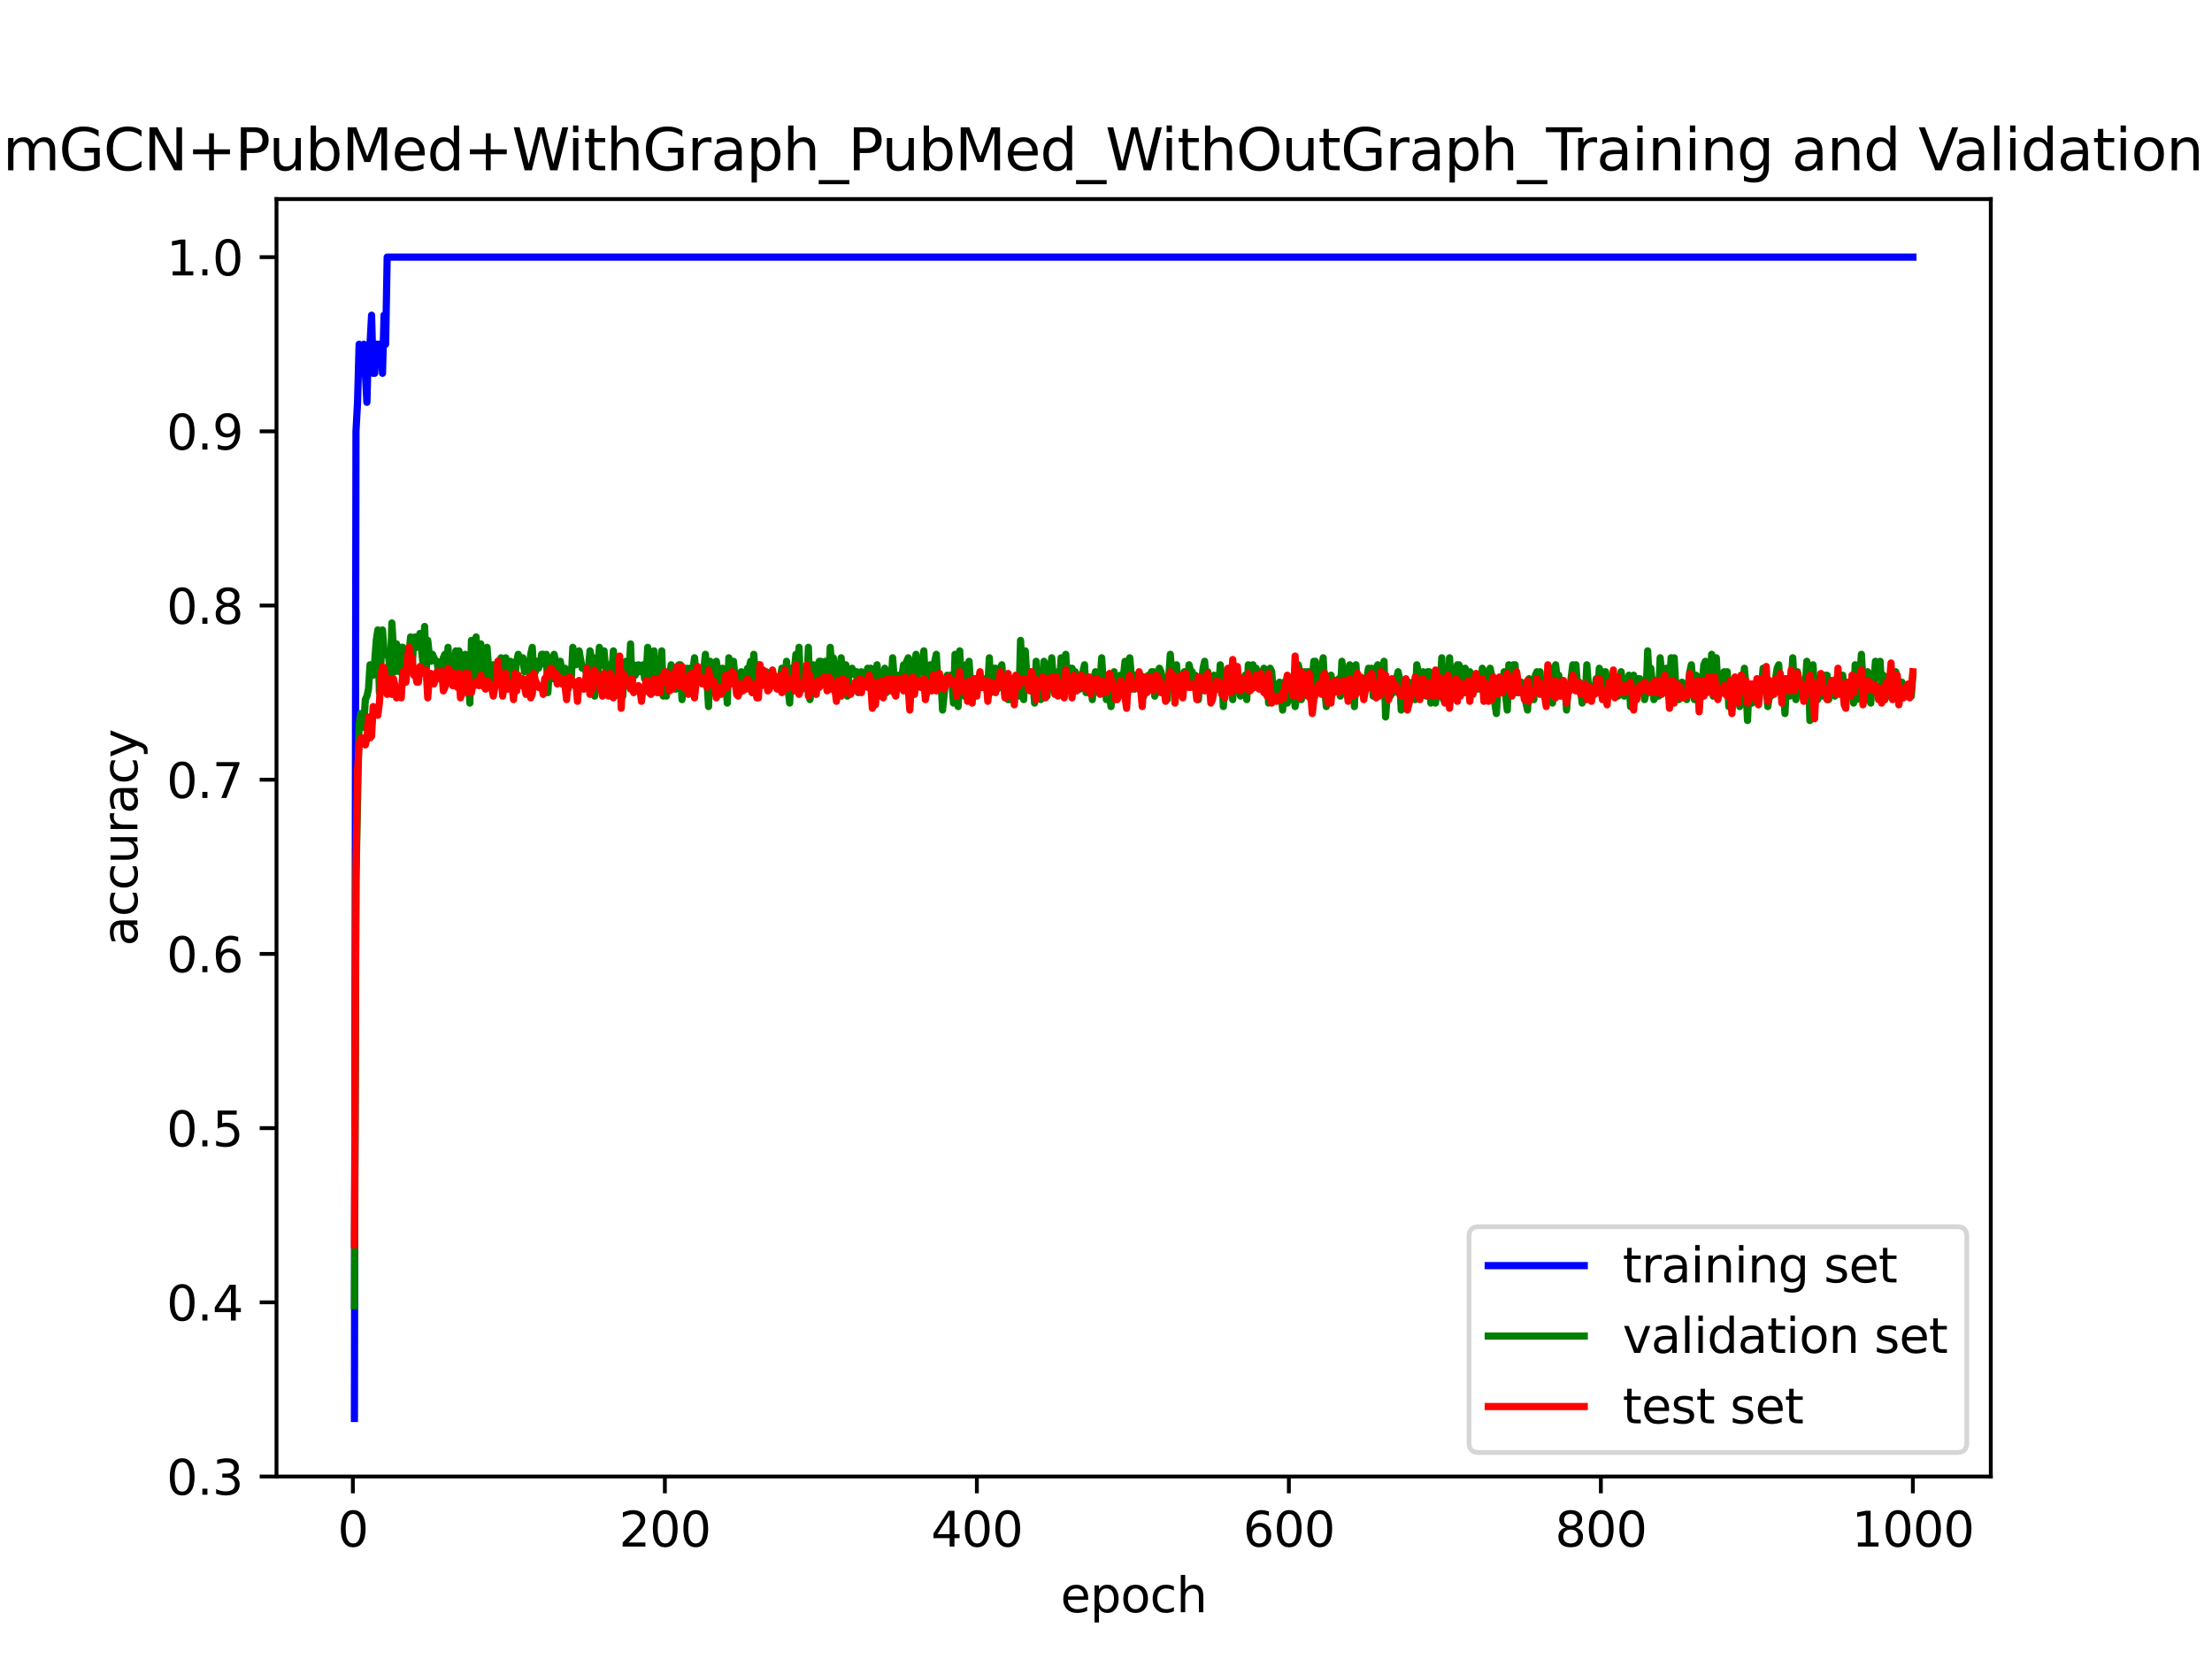 <?xml version="1.0" encoding="utf-8" standalone="no"?>
<!DOCTYPE svg PUBLIC "-//W3C//DTD SVG 1.1//EN"
  "http://www.w3.org/Graphics/SVG/1.1/DTD/svg11.dtd">
<svg xmlns:xlink="http://www.w3.org/1999/xlink" width="460.8pt" height="345.6pt" viewBox="0 0 460.8 345.6" xmlns="http://www.w3.org/2000/svg" version="1.1">
 <defs>
  <style type="text/css">*{stroke-linejoin: round; stroke-linecap: butt}</style>
 </defs>
 <g id="figure_1">
  <g id="patch_1">
   <path d="M 0 345.6 
L 460.8 345.6 
L 460.8 0 
L 0 0 
z
" style="fill: #ffffff"/>
  </g>
  <g id="axes_1">
   <g id="patch_2">
    <path d="M 57.6 307.584 
L 414.72 307.584 
L 414.72 41.472 
L 57.6 41.472 
z
" style="fill: #ffffff"/>
   </g>
   <g id="matplotlib.axis_1">
    <g id="xtick_1">
     <g id="line2d_1">
      <defs>
       <path id="m226499bc15" d="M 0 0 
L 0 3.5 
" style="stroke: #000000; stroke-width: 0.8"/>
      </defs>
      <g>
       <use xlink:href="#m226499bc15" x="73.508" y="307.584" style="stroke: #000000; stroke-width: 0.8"/>
      </g>
     </g>
     <g id="text_1">
      <!-- 0 -->
      <g transform="translate(70.326 322.182) scale(0.1 -0.1)">
       <defs>
        <path id="DejaVuSans-30" d="M 2034 4250 
Q 1547 4250 1301 3770 
Q 1056 3291 1056 2328 
Q 1056 1369 1301 889 
Q 1547 409 2034 409 
Q 2525 409 2770 889 
Q 3016 1369 3016 2328 
Q 3016 3291 2770 3770 
Q 2525 4250 2034 4250 
z
M 2034 4750 
Q 2819 4750 3233 4129 
Q 3647 3509 3647 2328 
Q 3647 1150 3233 529 
Q 2819 -91 2034 -91 
Q 1250 -91 836 529 
Q 422 1150 422 2328 
Q 422 3509 836 4129 
Q 1250 4750 2034 4750 
z
" transform="scale(0.016)"/>
       </defs>
       <use xlink:href="#DejaVuSans-30"/>
      </g>
     </g>
    </g>
    <g id="xtick_2">
     <g id="line2d_2">
      <g>
       <use xlink:href="#m226499bc15" x="138.504" y="307.584" style="stroke: #000000; stroke-width: 0.8"/>
      </g>
     </g>
     <g id="text_2">
      <!-- 200 -->
      <g transform="translate(128.96 322.182) scale(0.1 -0.1)">
       <defs>
        <path id="DejaVuSans-32" d="M 1228 531 
L 3431 531 
L 3431 0 
L 469 0 
L 469 531 
Q 828 903 1448 1529 
Q 2069 2156 2228 2338 
Q 2531 2678 2651 2914 
Q 2772 3150 2772 3378 
Q 2772 3750 2511 3984 
Q 2250 4219 1831 4219 
Q 1534 4219 1204 4116 
Q 875 4013 500 3803 
L 500 4441 
Q 881 4594 1212 4672 
Q 1544 4750 1819 4750 
Q 2544 4750 2975 4387 
Q 3406 4025 3406 3419 
Q 3406 3131 3298 2873 
Q 3191 2616 2906 2266 
Q 2828 2175 2409 1742 
Q 1991 1309 1228 531 
z
" transform="scale(0.016)"/>
       </defs>
       <use xlink:href="#DejaVuSans-32"/>
       <use xlink:href="#DejaVuSans-30" x="63.623"/>
       <use xlink:href="#DejaVuSans-30" x="127.246"/>
      </g>
     </g>
    </g>
    <g id="xtick_3">
     <g id="line2d_3">
      <g>
       <use xlink:href="#m226499bc15" x="203.5" y="307.584" style="stroke: #000000; stroke-width: 0.8"/>
      </g>
     </g>
     <g id="text_3">
      <!-- 400 -->
      <g transform="translate(193.956 322.182) scale(0.1 -0.1)">
       <defs>
        <path id="DejaVuSans-34" d="M 2419 4116 
L 825 1625 
L 2419 1625 
L 2419 4116 
z
M 2253 4666 
L 3047 4666 
L 3047 1625 
L 3713 1625 
L 3713 1100 
L 3047 1100 
L 3047 0 
L 2419 0 
L 2419 1100 
L 313 1100 
L 313 1709 
L 2253 4666 
z
" transform="scale(0.016)"/>
       </defs>
       <use xlink:href="#DejaVuSans-34"/>
       <use xlink:href="#DejaVuSans-30" x="63.623"/>
       <use xlink:href="#DejaVuSans-30" x="127.246"/>
      </g>
     </g>
    </g>
    <g id="xtick_4">
     <g id="line2d_4">
      <g>
       <use xlink:href="#m226499bc15" x="268.495" y="307.584" style="stroke: #000000; stroke-width: 0.8"/>
      </g>
     </g>
     <g id="text_4">
      <!-- 600 -->
      <g transform="translate(258.952 322.182) scale(0.1 -0.1)">
       <defs>
        <path id="DejaVuSans-36" d="M 2113 2584 
Q 1688 2584 1439 2293 
Q 1191 2003 1191 1497 
Q 1191 994 1439 701 
Q 1688 409 2113 409 
Q 2538 409 2786 701 
Q 3034 994 3034 1497 
Q 3034 2003 2786 2293 
Q 2538 2584 2113 2584 
z
M 3366 4563 
L 3366 3988 
Q 3128 4100 2886 4159 
Q 2644 4219 2406 4219 
Q 1781 4219 1451 3797 
Q 1122 3375 1075 2522 
Q 1259 2794 1537 2939 
Q 1816 3084 2150 3084 
Q 2853 3084 3261 2657 
Q 3669 2231 3669 1497 
Q 3669 778 3244 343 
Q 2819 -91 2113 -91 
Q 1303 -91 875 529 
Q 447 1150 447 2328 
Q 447 3434 972 4092 
Q 1497 4750 2381 4750 
Q 2619 4750 2861 4703 
Q 3103 4656 3366 4563 
z
" transform="scale(0.016)"/>
       </defs>
       <use xlink:href="#DejaVuSans-36"/>
       <use xlink:href="#DejaVuSans-30" x="63.623"/>
       <use xlink:href="#DejaVuSans-30" x="127.246"/>
      </g>
     </g>
    </g>
    <g id="xtick_5">
     <g id="line2d_5">
      <g>
       <use xlink:href="#m226499bc15" x="333.491" y="307.584" style="stroke: #000000; stroke-width: 0.8"/>
      </g>
     </g>
     <g id="text_5">
      <!-- 800 -->
      <g transform="translate(323.948 322.182) scale(0.1 -0.1)">
       <defs>
        <path id="DejaVuSans-38" d="M 2034 2216 
Q 1584 2216 1326 1975 
Q 1069 1734 1069 1313 
Q 1069 891 1326 650 
Q 1584 409 2034 409 
Q 2484 409 2743 651 
Q 3003 894 3003 1313 
Q 3003 1734 2745 1975 
Q 2488 2216 2034 2216 
z
M 1403 2484 
Q 997 2584 770 2862 
Q 544 3141 544 3541 
Q 544 4100 942 4425 
Q 1341 4750 2034 4750 
Q 2731 4750 3128 4425 
Q 3525 4100 3525 3541 
Q 3525 3141 3298 2862 
Q 3072 2584 2669 2484 
Q 3125 2378 3379 2068 
Q 3634 1759 3634 1313 
Q 3634 634 3220 271 
Q 2806 -91 2034 -91 
Q 1263 -91 848 271 
Q 434 634 434 1313 
Q 434 1759 690 2068 
Q 947 2378 1403 2484 
z
M 1172 3481 
Q 1172 3119 1398 2916 
Q 1625 2713 2034 2713 
Q 2441 2713 2670 2916 
Q 2900 3119 2900 3481 
Q 2900 3844 2670 4047 
Q 2441 4250 2034 4250 
Q 1625 4250 1398 4047 
Q 1172 3844 1172 3481 
z
" transform="scale(0.016)"/>
       </defs>
       <use xlink:href="#DejaVuSans-38"/>
       <use xlink:href="#DejaVuSans-30" x="63.623"/>
       <use xlink:href="#DejaVuSans-30" x="127.246"/>
      </g>
     </g>
    </g>
    <g id="xtick_6">
     <g id="line2d_6">
      <g>
       <use xlink:href="#m226499bc15" x="398.487" y="307.584" style="stroke: #000000; stroke-width: 0.8"/>
      </g>
     </g>
     <g id="text_6">
      <!-- 1000 -->
      <g transform="translate(385.762 322.182) scale(0.1 -0.1)">
       <defs>
        <path id="DejaVuSans-31" d="M 794 531 
L 1825 531 
L 1825 4091 
L 703 3866 
L 703 4441 
L 1819 4666 
L 2450 4666 
L 2450 531 
L 3481 531 
L 3481 0 
L 794 0 
L 794 531 
z
" transform="scale(0.016)"/>
       </defs>
       <use xlink:href="#DejaVuSans-31"/>
       <use xlink:href="#DejaVuSans-30" x="63.623"/>
       <use xlink:href="#DejaVuSans-30" x="127.246"/>
       <use xlink:href="#DejaVuSans-30" x="190.869"/>
      </g>
     </g>
    </g>
    <g id="text_7">
     <!-- epoch -->
     <g transform="translate(220.932 335.861) scale(0.1 -0.1)">
      <defs>
       <path id="DejaVuSans-65" d="M 3597 1894 
L 3597 1613 
L 953 1613 
Q 991 1019 1311 708 
Q 1631 397 2203 397 
Q 2534 397 2845 478 
Q 3156 559 3463 722 
L 3463 178 
Q 3153 47 2828 -22 
Q 2503 -91 2169 -91 
Q 1331 -91 842 396 
Q 353 884 353 1716 
Q 353 2575 817 3079 
Q 1281 3584 2069 3584 
Q 2775 3584 3186 3129 
Q 3597 2675 3597 1894 
z
M 3022 2063 
Q 3016 2534 2758 2815 
Q 2500 3097 2075 3097 
Q 1594 3097 1305 2825 
Q 1016 2553 972 2059 
L 3022 2063 
z
" transform="scale(0.016)"/>
       <path id="DejaVuSans-70" d="M 1159 525 
L 1159 -1331 
L 581 -1331 
L 581 3500 
L 1159 3500 
L 1159 2969 
Q 1341 3281 1617 3432 
Q 1894 3584 2278 3584 
Q 2916 3584 3314 3078 
Q 3713 2572 3713 1747 
Q 3713 922 3314 415 
Q 2916 -91 2278 -91 
Q 1894 -91 1617 61 
Q 1341 213 1159 525 
z
M 3116 1747 
Q 3116 2381 2855 2742 
Q 2594 3103 2138 3103 
Q 1681 3103 1420 2742 
Q 1159 2381 1159 1747 
Q 1159 1113 1420 752 
Q 1681 391 2138 391 
Q 2594 391 2855 752 
Q 3116 1113 3116 1747 
z
" transform="scale(0.016)"/>
       <path id="DejaVuSans-6f" d="M 1959 3097 
Q 1497 3097 1228 2736 
Q 959 2375 959 1747 
Q 959 1119 1226 758 
Q 1494 397 1959 397 
Q 2419 397 2687 759 
Q 2956 1122 2956 1747 
Q 2956 2369 2687 2733 
Q 2419 3097 1959 3097 
z
M 1959 3584 
Q 2709 3584 3137 3096 
Q 3566 2609 3566 1747 
Q 3566 888 3137 398 
Q 2709 -91 1959 -91 
Q 1206 -91 779 398 
Q 353 888 353 1747 
Q 353 2609 779 3096 
Q 1206 3584 1959 3584 
z
" transform="scale(0.016)"/>
       <path id="DejaVuSans-63" d="M 3122 3366 
L 3122 2828 
Q 2878 2963 2633 3030 
Q 2388 3097 2138 3097 
Q 1578 3097 1268 2742 
Q 959 2388 959 1747 
Q 959 1106 1268 751 
Q 1578 397 2138 397 
Q 2388 397 2633 464 
Q 2878 531 3122 666 
L 3122 134 
Q 2881 22 2623 -34 
Q 2366 -91 2075 -91 
Q 1284 -91 818 406 
Q 353 903 353 1747 
Q 353 2603 823 3093 
Q 1294 3584 2113 3584 
Q 2378 3584 2631 3529 
Q 2884 3475 3122 3366 
z
" transform="scale(0.016)"/>
       <path id="DejaVuSans-68" d="M 3513 2113 
L 3513 0 
L 2938 0 
L 2938 2094 
Q 2938 2591 2744 2837 
Q 2550 3084 2163 3084 
Q 1697 3084 1428 2787 
Q 1159 2491 1159 1978 
L 1159 0 
L 581 0 
L 581 4863 
L 1159 4863 
L 1159 2956 
Q 1366 3272 1645 3428 
Q 1925 3584 2291 3584 
Q 2894 3584 3203 3211 
Q 3513 2838 3513 2113 
z
" transform="scale(0.016)"/>
      </defs>
      <use xlink:href="#DejaVuSans-65"/>
      <use xlink:href="#DejaVuSans-70" x="61.523"/>
      <use xlink:href="#DejaVuSans-6f" x="125"/>
      <use xlink:href="#DejaVuSans-63" x="186.182"/>
      <use xlink:href="#DejaVuSans-68" x="241.162"/>
     </g>
    </g>
   </g>
   <g id="matplotlib.axis_2">
    <g id="ytick_1">
     <g id="line2d_7">
      <defs>
       <path id="m50f34233b8" d="M 0 0 
L -3.5 0 
" style="stroke: #000000; stroke-width: 0.8"/>
      </defs>
      <g>
       <use xlink:href="#m50f34233b8" x="57.6" y="307.584" style="stroke: #000000; stroke-width: 0.8"/>
      </g>
     </g>
     <g id="text_8">
      <!-- 0.3 -->
      <g transform="translate(34.697 311.383) scale(0.1 -0.1)">
       <defs>
        <path id="DejaVuSans-2e" d="M 684 794 
L 1344 794 
L 1344 0 
L 684 0 
L 684 794 
z
" transform="scale(0.016)"/>
        <path id="DejaVuSans-33" d="M 2597 2516 
Q 3050 2419 3304 2112 
Q 3559 1806 3559 1356 
Q 3559 666 3084 287 
Q 2609 -91 1734 -91 
Q 1441 -91 1130 -33 
Q 819 25 488 141 
L 488 750 
Q 750 597 1062 519 
Q 1375 441 1716 441 
Q 2309 441 2620 675 
Q 2931 909 2931 1356 
Q 2931 1769 2642 2001 
Q 2353 2234 1838 2234 
L 1294 2234 
L 1294 2753 
L 1863 2753 
Q 2328 2753 2575 2939 
Q 2822 3125 2822 3475 
Q 2822 3834 2567 4026 
Q 2313 4219 1838 4219 
Q 1578 4219 1281 4162 
Q 984 4106 628 3988 
L 628 4550 
Q 988 4650 1302 4700 
Q 1616 4750 1894 4750 
Q 2613 4750 3031 4423 
Q 3450 4097 3450 3541 
Q 3450 3153 3228 2886 
Q 3006 2619 2597 2516 
z
" transform="scale(0.016)"/>
       </defs>
       <use xlink:href="#DejaVuSans-30"/>
       <use xlink:href="#DejaVuSans-2e" x="63.623"/>
       <use xlink:href="#DejaVuSans-33" x="95.41"/>
      </g>
     </g>
    </g>
    <g id="ytick_2">
     <g id="line2d_8">
      <g>
       <use xlink:href="#m50f34233b8" x="57.6" y="271.296" style="stroke: #000000; stroke-width: 0.8"/>
      </g>
     </g>
     <g id="text_9">
      <!-- 0.4 -->
      <g transform="translate(34.697 275.095) scale(0.1 -0.1)">
       <use xlink:href="#DejaVuSans-30"/>
       <use xlink:href="#DejaVuSans-2e" x="63.623"/>
       <use xlink:href="#DejaVuSans-34" x="95.41"/>
      </g>
     </g>
    </g>
    <g id="ytick_3">
     <g id="line2d_9">
      <g>
       <use xlink:href="#m50f34233b8" x="57.6" y="235.008" style="stroke: #000000; stroke-width: 0.8"/>
      </g>
     </g>
     <g id="text_10">
      <!-- 0.5 -->
      <g transform="translate(34.697 238.807) scale(0.1 -0.1)">
       <defs>
        <path id="DejaVuSans-35" d="M 691 4666 
L 3169 4666 
L 3169 4134 
L 1269 4134 
L 1269 2991 
Q 1406 3038 1543 3061 
Q 1681 3084 1819 3084 
Q 2600 3084 3056 2656 
Q 3513 2228 3513 1497 
Q 3513 744 3044 326 
Q 2575 -91 1722 -91 
Q 1428 -91 1123 -41 
Q 819 9 494 109 
L 494 744 
Q 775 591 1075 516 
Q 1375 441 1709 441 
Q 2250 441 2565 725 
Q 2881 1009 2881 1497 
Q 2881 1984 2565 2268 
Q 2250 2553 1709 2553 
Q 1456 2553 1204 2497 
Q 953 2441 691 2322 
L 691 4666 
z
" transform="scale(0.016)"/>
       </defs>
       <use xlink:href="#DejaVuSans-30"/>
       <use xlink:href="#DejaVuSans-2e" x="63.623"/>
       <use xlink:href="#DejaVuSans-35" x="95.41"/>
      </g>
     </g>
    </g>
    <g id="ytick_4">
     <g id="line2d_10">
      <g>
       <use xlink:href="#m50f34233b8" x="57.6" y="198.72" style="stroke: #000000; stroke-width: 0.8"/>
      </g>
     </g>
     <g id="text_11">
      <!-- 0.6 -->
      <g transform="translate(34.697 202.519) scale(0.1 -0.1)">
       <use xlink:href="#DejaVuSans-30"/>
       <use xlink:href="#DejaVuSans-2e" x="63.623"/>
       <use xlink:href="#DejaVuSans-36" x="95.41"/>
      </g>
     </g>
    </g>
    <g id="ytick_5">
     <g id="line2d_11">
      <g>
       <use xlink:href="#m50f34233b8" x="57.6" y="162.432" style="stroke: #000000; stroke-width: 0.8"/>
      </g>
     </g>
     <g id="text_12">
      <!-- 0.7 -->
      <g transform="translate(34.697 166.231) scale(0.1 -0.1)">
       <defs>
        <path id="DejaVuSans-37" d="M 525 4666 
L 3525 4666 
L 3525 4397 
L 1831 0 
L 1172 0 
L 2766 4134 
L 525 4134 
L 525 4666 
z
" transform="scale(0.016)"/>
       </defs>
       <use xlink:href="#DejaVuSans-30"/>
       <use xlink:href="#DejaVuSans-2e" x="63.623"/>
       <use xlink:href="#DejaVuSans-37" x="95.41"/>
      </g>
     </g>
    </g>
    <g id="ytick_6">
     <g id="line2d_12">
      <g>
       <use xlink:href="#m50f34233b8" x="57.6" y="126.144" style="stroke: #000000; stroke-width: 0.8"/>
      </g>
     </g>
     <g id="text_13">
      <!-- 0.8 -->
      <g transform="translate(34.697 129.943) scale(0.1 -0.1)">
       <use xlink:href="#DejaVuSans-30"/>
       <use xlink:href="#DejaVuSans-2e" x="63.623"/>
       <use xlink:href="#DejaVuSans-38" x="95.41"/>
      </g>
     </g>
    </g>
    <g id="ytick_7">
     <g id="line2d_13">
      <g>
       <use xlink:href="#m50f34233b8" x="57.6" y="89.856" style="stroke: #000000; stroke-width: 0.8"/>
      </g>
     </g>
     <g id="text_14">
      <!-- 0.9 -->
      <g transform="translate(34.697 93.655) scale(0.1 -0.1)">
       <defs>
        <path id="DejaVuSans-39" d="M 703 97 
L 703 672 
Q 941 559 1184 500 
Q 1428 441 1663 441 
Q 2288 441 2617 861 
Q 2947 1281 2994 2138 
Q 2813 1869 2534 1725 
Q 2256 1581 1919 1581 
Q 1219 1581 811 2004 
Q 403 2428 403 3163 
Q 403 3881 828 4315 
Q 1253 4750 1959 4750 
Q 2769 4750 3195 4129 
Q 3622 3509 3622 2328 
Q 3622 1225 3098 567 
Q 2575 -91 1691 -91 
Q 1453 -91 1209 -44 
Q 966 3 703 97 
z
M 1959 2075 
Q 2384 2075 2632 2365 
Q 2881 2656 2881 3163 
Q 2881 3666 2632 3958 
Q 2384 4250 1959 4250 
Q 1534 4250 1286 3958 
Q 1038 3666 1038 3163 
Q 1038 2656 1286 2365 
Q 1534 2075 1959 2075 
z
" transform="scale(0.016)"/>
       </defs>
       <use xlink:href="#DejaVuSans-30"/>
       <use xlink:href="#DejaVuSans-2e" x="63.623"/>
       <use xlink:href="#DejaVuSans-39" x="95.41"/>
      </g>
     </g>
    </g>
    <g id="ytick_8">
     <g id="line2d_14">
      <g>
       <use xlink:href="#m50f34233b8" x="57.6" y="53.568" style="stroke: #000000; stroke-width: 0.8"/>
      </g>
     </g>
     <g id="text_15">
      <!-- 1.0 -->
      <g transform="translate(34.697 57.367) scale(0.1 -0.1)">
       <use xlink:href="#DejaVuSans-31"/>
       <use xlink:href="#DejaVuSans-2e" x="63.623"/>
       <use xlink:href="#DejaVuSans-30" x="95.41"/>
      </g>
     </g>
    </g>
    <g id="text_16">
     <!-- accuracy -->
     <g transform="translate(28.617 197.087) rotate(-90) scale(0.1 -0.1)">
      <defs>
       <path id="DejaVuSans-61" d="M 2194 1759 
Q 1497 1759 1228 1600 
Q 959 1441 959 1056 
Q 959 750 1161 570 
Q 1363 391 1709 391 
Q 2188 391 2477 730 
Q 2766 1069 2766 1631 
L 2766 1759 
L 2194 1759 
z
M 3341 1997 
L 3341 0 
L 2766 0 
L 2766 531 
Q 2569 213 2275 61 
Q 1981 -91 1556 -91 
Q 1019 -91 701 211 
Q 384 513 384 1019 
Q 384 1609 779 1909 
Q 1175 2209 1959 2209 
L 2766 2209 
L 2766 2266 
Q 2766 2663 2505 2880 
Q 2244 3097 1772 3097 
Q 1472 3097 1187 3025 
Q 903 2953 641 2809 
L 641 3341 
Q 956 3463 1253 3523 
Q 1550 3584 1831 3584 
Q 2591 3584 2966 3190 
Q 3341 2797 3341 1997 
z
" transform="scale(0.016)"/>
       <path id="DejaVuSans-75" d="M 544 1381 
L 544 3500 
L 1119 3500 
L 1119 1403 
Q 1119 906 1312 657 
Q 1506 409 1894 409 
Q 2359 409 2629 706 
Q 2900 1003 2900 1516 
L 2900 3500 
L 3475 3500 
L 3475 0 
L 2900 0 
L 2900 538 
Q 2691 219 2414 64 
Q 2138 -91 1772 -91 
Q 1169 -91 856 284 
Q 544 659 544 1381 
z
M 1991 3584 
L 1991 3584 
z
" transform="scale(0.016)"/>
       <path id="DejaVuSans-72" d="M 2631 2963 
Q 2534 3019 2420 3045 
Q 2306 3072 2169 3072 
Q 1681 3072 1420 2755 
Q 1159 2438 1159 1844 
L 1159 0 
L 581 0 
L 581 3500 
L 1159 3500 
L 1159 2956 
Q 1341 3275 1631 3429 
Q 1922 3584 2338 3584 
Q 2397 3584 2469 3576 
Q 2541 3569 2628 3553 
L 2631 2963 
z
" transform="scale(0.016)"/>
       <path id="DejaVuSans-79" d="M 2059 -325 
Q 1816 -950 1584 -1140 
Q 1353 -1331 966 -1331 
L 506 -1331 
L 506 -850 
L 844 -850 
Q 1081 -850 1212 -737 
Q 1344 -625 1503 -206 
L 1606 56 
L 191 3500 
L 800 3500 
L 1894 763 
L 2988 3500 
L 3597 3500 
L 2059 -325 
z
" transform="scale(0.016)"/>
      </defs>
      <use xlink:href="#DejaVuSans-61"/>
      <use xlink:href="#DejaVuSans-63" x="61.279"/>
      <use xlink:href="#DejaVuSans-63" x="116.26"/>
      <use xlink:href="#DejaVuSans-75" x="171.24"/>
      <use xlink:href="#DejaVuSans-72" x="234.619"/>
      <use xlink:href="#DejaVuSans-61" x="275.732"/>
      <use xlink:href="#DejaVuSans-63" x="337.012"/>
      <use xlink:href="#DejaVuSans-79" x="391.992"/>
     </g>
    </g>
   </g>
   <g id="line2d_15">
    <path d="M 73.833 295.488 
L 74.158 89.856 
L 74.483 83.808 
L 74.808 71.712 
L 75.133 77.76 
L 75.458 77.76 
L 75.783 71.712 
L 76.433 83.808 
L 76.758 71.712 
L 77.083 71.712 
L 77.408 65.664 
L 77.732 77.76 
L 78.057 77.76 
L 78.382 71.712 
L 79.357 71.712 
L 79.682 77.76 
L 80.007 65.664 
L 80.332 71.712 
L 80.657 53.568 
L 398.487 53.568 
L 398.487 53.568 
" clip-path="url(#pd82870338c)" style="fill: none; stroke: #0000ff; stroke-width: 1.5; stroke-linecap: square"/>
   </g>
   <g id="line2d_16">
    <path d="M 73.833 272.022 
L 74.158 183.479 
L 74.808 150.82 
L 75.133 148.643 
L 75.458 151.546 
L 75.783 150.82 
L 76.108 145.74 
L 76.433 145.014 
L 76.758 143.562 
L 77.083 138.482 
L 77.408 139.933 
L 77.732 140.659 
L 78.057 137.756 
L 78.382 133.402 
L 78.707 131.224 
L 79.032 144.288 
L 79.682 131.224 
L 80.007 135.579 
L 80.332 136.305 
L 80.657 136.305 
L 80.982 137.03 
L 81.307 140.659 
L 81.632 129.773 
L 82.282 139.933 
L 82.607 134.127 
L 82.932 139.208 
L 83.257 139.933 
L 83.582 134.853 
L 83.907 134.853 
L 84.232 139.933 
L 84.557 135.579 
L 84.882 137.756 
L 85.207 136.305 
L 85.532 132.676 
L 85.857 139.208 
L 86.182 133.402 
L 86.507 132.676 
L 86.832 134.853 
L 87.157 134.127 
L 87.482 131.95 
L 88.132 138.482 
L 88.457 130.499 
L 88.782 139.933 
L 89.107 133.402 
L 89.432 136.305 
L 89.757 137.756 
L 90.082 136.305 
L 90.732 137.756 
L 91.057 137.756 
L 91.382 140.659 
L 91.707 139.208 
L 92.032 138.482 
L 92.357 137.03 
L 92.682 136.305 
L 93.007 141.385 
L 93.331 134.853 
L 93.656 140.659 
L 93.981 138.482 
L 94.306 141.385 
L 94.631 139.933 
L 94.956 135.579 
L 95.281 137.756 
L 95.606 135.579 
L 95.931 139.933 
L 96.256 137.756 
L 96.581 139.208 
L 96.906 136.305 
L 97.231 139.933 
L 97.556 141.385 
L 97.881 146.465 
L 98.206 133.402 
L 98.856 139.933 
L 99.181 132.676 
L 99.506 142.111 
L 99.831 137.03 
L 100.156 134.127 
L 100.481 140.659 
L 100.806 136.305 
L 101.131 140.659 
L 101.456 134.853 
L 101.781 139.208 
L 102.106 138.482 
L 102.431 141.385 
L 102.756 138.482 
L 103.081 138.482 
L 103.406 142.111 
L 103.731 137.756 
L 104.056 138.482 
L 104.381 137.03 
L 105.031 139.933 
L 105.356 137.03 
L 105.681 140.659 
L 106.006 142.111 
L 106.331 137.756 
L 106.656 140.659 
L 106.981 141.385 
L 107.306 140.659 
L 107.631 137.756 
L 107.956 136.305 
L 108.281 137.756 
L 108.606 137.756 
L 108.931 137.03 
L 109.255 139.933 
L 109.58 139.208 
L 109.905 137.756 
L 110.23 139.933 
L 110.555 136.305 
L 110.88 134.853 
L 111.205 140.659 
L 111.53 139.933 
L 111.855 137.756 
L 112.18 139.208 
L 112.505 138.482 
L 112.83 136.305 
L 113.155 136.305 
L 113.48 137.756 
L 113.805 136.305 
L 114.13 144.288 
L 114.455 139.208 
L 114.78 137.03 
L 115.105 141.385 
L 115.43 136.305 
L 115.755 137.756 
L 116.08 140.659 
L 116.405 138.482 
L 116.73 137.756 
L 117.055 139.933 
L 117.38 139.933 
L 117.705 139.208 
L 118.355 143.562 
L 118.68 141.385 
L 119.005 141.385 
L 119.33 134.853 
L 119.655 138.482 
L 119.98 138.482 
L 120.305 137.756 
L 120.63 135.579 
L 121.28 139.208 
L 121.93 139.208 
L 122.255 140.659 
L 122.58 139.208 
L 122.905 135.579 
L 123.23 137.03 
L 123.88 145.014 
L 124.205 137.03 
L 124.53 140.659 
L 124.855 134.853 
L 125.504 138.482 
L 125.829 135.579 
L 126.154 139.208 
L 126.479 139.933 
L 126.804 138.482 
L 127.129 142.111 
L 127.454 140.659 
L 127.779 135.579 
L 128.104 139.208 
L 128.429 140.659 
L 128.754 137.756 
L 129.079 145.014 
L 129.404 142.111 
L 129.729 145.014 
L 130.054 139.208 
L 130.379 137.756 
L 130.704 137.756 
L 131.029 140.659 
L 131.354 134.127 
L 131.679 143.562 
L 132.004 138.482 
L 132.329 140.659 
L 132.654 139.208 
L 132.979 138.482 
L 133.304 139.933 
L 133.629 139.933 
L 133.954 138.482 
L 134.279 141.385 
L 134.604 140.659 
L 134.929 134.853 
L 135.254 142.836 
L 135.579 138.482 
L 135.904 138.482 
L 136.229 135.579 
L 136.554 140.659 
L 136.879 141.385 
L 137.204 140.659 
L 137.529 144.288 
L 137.854 135.579 
L 138.179 145.014 
L 138.504 139.933 
L 138.829 145.014 
L 139.154 139.933 
L 139.479 141.385 
L 139.804 138.482 
L 140.454 141.385 
L 140.779 143.562 
L 141.103 142.111 
L 141.428 138.482 
L 141.753 138.482 
L 142.078 145.74 
L 142.403 141.385 
L 142.728 142.111 
L 143.053 139.208 
L 143.378 142.111 
L 143.703 139.208 
L 144.028 142.111 
L 144.678 137.03 
L 145.003 140.659 
L 145.328 141.385 
L 145.653 139.933 
L 145.978 139.933 
L 146.303 139.208 
L 146.628 139.208 
L 146.953 136.305 
L 147.603 147.191 
L 147.928 137.756 
L 148.578 139.208 
L 148.903 143.562 
L 149.228 137.756 
L 150.203 144.288 
L 150.528 139.208 
L 150.853 141.385 
L 151.178 141.385 
L 151.503 146.465 
L 151.828 137.03 
L 152.153 139.933 
L 152.478 138.482 
L 152.803 137.756 
L 153.128 141.385 
L 153.453 141.385 
L 153.778 140.659 
L 154.103 144.288 
L 154.428 139.933 
L 154.753 142.836 
L 155.078 140.659 
L 155.403 142.111 
L 155.728 139.208 
L 156.053 139.208 
L 156.378 137.756 
L 156.703 144.288 
L 157.027 136.305 
L 157.352 141.385 
L 157.677 139.208 
L 158.002 138.482 
L 158.327 139.933 
L 158.977 141.385 
L 159.302 141.385 
L 159.627 139.933 
L 159.952 142.836 
L 160.277 140.659 
L 160.602 140.659 
L 160.927 139.933 
L 161.252 141.385 
L 161.902 142.836 
L 162.227 141.385 
L 162.552 141.385 
L 162.877 139.208 
L 163.202 141.385 
L 163.527 142.111 
L 163.852 137.756 
L 164.177 143.562 
L 164.502 146.465 
L 164.827 139.208 
L 165.152 142.836 
L 165.802 136.305 
L 166.127 143.562 
L 166.452 134.853 
L 166.777 143.562 
L 167.102 143.562 
L 167.427 142.836 
L 167.752 139.933 
L 168.077 142.836 
L 168.402 134.853 
L 168.727 145.74 
L 169.052 143.562 
L 169.377 138.482 
L 170.027 143.562 
L 170.352 138.482 
L 170.677 137.756 
L 171.002 137.756 
L 171.652 142.111 
L 171.977 137.756 
L 172.302 140.659 
L 172.627 141.385 
L 172.951 134.853 
L 173.276 139.208 
L 173.601 137.03 
L 174.251 143.562 
L 174.576 141.385 
L 174.901 141.385 
L 175.226 137.03 
L 175.551 141.385 
L 175.876 142.111 
L 176.201 138.482 
L 176.526 145.014 
L 176.851 139.933 
L 177.176 139.933 
L 177.501 139.208 
L 178.151 140.659 
L 178.476 139.933 
L 178.801 144.288 
L 179.451 139.933 
L 180.101 141.385 
L 180.426 141.385 
L 180.751 139.208 
L 181.076 139.933 
L 181.401 139.208 
L 181.726 140.659 
L 182.051 141.385 
L 182.376 144.288 
L 182.701 138.482 
L 183.026 142.111 
L 183.676 140.659 
L 184.001 143.562 
L 184.326 139.208 
L 184.651 144.288 
L 184.976 140.659 
L 185.301 139.933 
L 185.626 142.836 
L 185.951 137.03 
L 186.276 141.385 
L 186.601 142.111 
L 186.926 140.659 
L 187.251 140.659 
L 187.576 141.385 
L 187.901 140.659 
L 188.226 138.482 
L 188.55 142.111 
L 188.875 137.756 
L 189.2 137.03 
L 189.525 145.74 
L 189.85 144.288 
L 190.175 139.933 
L 190.5 138.482 
L 190.825 136.305 
L 191.15 140.659 
L 191.475 137.756 
L 191.8 139.933 
L 192.125 139.208 
L 192.45 135.579 
L 192.775 142.111 
L 193.1 139.208 
L 193.425 140.659 
L 193.75 138.482 
L 194.075 140.659 
L 194.4 141.385 
L 194.725 137.756 
L 195.05 136.305 
L 195.375 142.111 
L 195.7 141.385 
L 196.025 141.385 
L 196.35 147.917 
L 197 141.385 
L 197.325 140.659 
L 197.65 142.111 
L 197.975 140.659 
L 198.3 142.111 
L 198.625 146.465 
L 198.95 136.305 
L 199.6 147.191 
L 199.925 135.579 
L 200.25 142.111 
L 200.575 141.385 
L 200.9 145.014 
L 201.225 138.482 
L 201.55 140.659 
L 201.875 137.756 
L 202.2 142.836 
L 202.525 144.288 
L 202.85 141.385 
L 203.5 141.385 
L 203.825 142.111 
L 204.15 140.659 
L 204.474 142.111 
L 204.799 141.385 
L 205.124 142.836 
L 205.449 143.562 
L 205.774 142.836 
L 206.099 137.03 
L 206.424 144.288 
L 206.749 142.836 
L 207.074 139.208 
L 207.399 139.208 
L 207.724 143.562 
L 208.049 140.659 
L 208.374 139.208 
L 208.699 138.482 
L 209.024 143.562 
L 209.349 142.836 
L 209.674 142.836 
L 209.999 145.74 
L 210.324 145.74 
L 210.649 141.385 
L 210.974 142.111 
L 211.299 141.385 
L 211.624 144.288 
L 211.949 142.836 
L 212.274 145.014 
L 212.599 133.402 
L 213.249 145.74 
L 213.574 135.579 
L 213.899 140.659 
L 214.224 142.836 
L 214.549 139.933 
L 214.874 142.836 
L 215.199 142.111 
L 215.524 146.465 
L 215.849 137.756 
L 216.174 145.014 
L 216.499 141.385 
L 216.824 145.74 
L 217.149 145.014 
L 217.474 137.756 
L 217.799 139.208 
L 218.124 145.014 
L 218.449 140.659 
L 218.774 139.933 
L 219.099 137.03 
L 219.424 141.385 
L 219.749 142.836 
L 220.074 140.659 
L 220.398 139.933 
L 220.723 142.836 
L 221.048 137.03 
L 221.373 137.756 
L 221.698 139.933 
L 222.023 136.305 
L 222.348 142.836 
L 222.673 141.385 
L 222.998 139.208 
L 223.323 139.208 
L 223.648 140.659 
L 223.973 139.933 
L 224.298 141.385 
L 224.623 140.659 
L 224.948 143.562 
L 225.273 140.659 
L 225.598 139.933 
L 225.923 138.482 
L 226.248 144.288 
L 226.573 141.385 
L 226.898 142.836 
L 227.223 142.111 
L 227.548 145.74 
L 227.873 141.385 
L 228.198 139.933 
L 228.848 144.288 
L 229.173 142.111 
L 229.498 137.03 
L 229.823 142.111 
L 230.148 142.111 
L 230.473 145.74 
L 230.798 143.562 
L 231.123 145.014 
L 231.448 147.191 
L 231.773 144.288 
L 232.098 139.933 
L 232.423 142.836 
L 232.748 141.385 
L 233.073 141.385 
L 233.398 140.659 
L 234.048 140.659 
L 234.373 137.756 
L 234.698 144.288 
L 235.023 143.562 
L 235.348 137.03 
L 235.673 140.659 
L 236.322 143.562 
L 236.647 140.659 
L 237.297 143.562 
L 237.622 140.659 
L 237.947 142.111 
L 238.272 145.014 
L 238.597 142.111 
L 239.247 140.659 
L 239.572 142.836 
L 239.897 139.933 
L 240.222 139.933 
L 240.547 145.014 
L 240.872 144.288 
L 241.197 139.933 
L 241.522 139.208 
L 241.847 139.933 
L 242.172 141.385 
L 242.822 141.385 
L 243.147 145.74 
L 243.797 136.305 
L 244.122 140.659 
L 244.447 140.659 
L 244.772 142.111 
L 245.097 138.482 
L 245.422 142.836 
L 245.747 143.562 
L 246.072 143.562 
L 246.397 142.836 
L 246.722 139.933 
L 247.047 142.836 
L 247.372 142.836 
L 247.697 138.482 
L 248.022 139.933 
L 248.347 139.933 
L 248.672 142.836 
L 248.997 140.659 
L 249.322 142.111 
L 249.647 145.74 
L 249.972 142.111 
L 250.297 142.111 
L 250.622 139.208 
L 250.947 137.756 
L 251.272 142.111 
L 251.597 139.933 
L 251.922 143.562 
L 252.246 142.836 
L 252.571 141.385 
L 252.896 140.659 
L 253.221 142.111 
L 253.546 142.111 
L 253.871 143.562 
L 254.196 138.482 
L 254.521 140.659 
L 254.846 147.191 
L 255.171 140.659 
L 255.496 141.385 
L 255.821 141.385 
L 256.146 142.111 
L 256.471 139.933 
L 256.796 145.74 
L 257.121 139.933 
L 257.446 142.836 
L 257.771 141.385 
L 258.096 142.836 
L 258.421 145.014 
L 258.746 144.288 
L 259.071 141.385 
L 259.396 140.659 
L 259.721 145.74 
L 260.046 138.482 
L 260.371 140.659 
L 260.696 140.659 
L 261.021 138.482 
L 261.346 141.385 
L 261.671 139.208 
L 261.996 142.836 
L 262.321 139.933 
L 262.646 140.659 
L 262.971 142.836 
L 263.296 139.208 
L 263.621 141.385 
L 263.946 139.933 
L 264.271 146.465 
L 264.596 139.208 
L 264.921 139.933 
L 265.246 144.288 
L 265.571 142.836 
L 265.896 145.014 
L 266.221 142.836 
L 266.546 142.111 
L 266.871 144.288 
L 267.196 147.917 
L 267.521 142.111 
L 267.846 146.465 
L 268.17 146.465 
L 268.495 145.014 
L 268.82 145.74 
L 269.145 142.111 
L 269.47 141.385 
L 269.795 147.191 
L 270.12 145.014 
L 270.445 138.482 
L 270.77 139.933 
L 271.095 145.74 
L 271.42 140.659 
L 271.745 139.933 
L 272.07 142.836 
L 272.395 139.933 
L 272.72 139.933 
L 273.045 145.74 
L 273.695 137.756 
L 274.02 137.756 
L 274.345 142.111 
L 274.67 139.208 
L 274.995 142.836 
L 275.645 137.03 
L 275.97 143.562 
L 276.295 147.191 
L 276.62 141.385 
L 276.945 144.288 
L 277.27 140.659 
L 277.92 144.288 
L 278.245 142.111 
L 278.57 143.562 
L 278.895 141.385 
L 279.22 145.014 
L 279.545 137.756 
L 279.87 140.659 
L 280.195 140.659 
L 280.52 144.288 
L 280.845 143.562 
L 281.17 138.482 
L 281.495 140.659 
L 281.82 141.385 
L 282.145 147.191 
L 282.47 138.482 
L 282.795 144.288 
L 283.12 141.385 
L 284.744 141.385 
L 285.069 139.208 
L 285.394 142.836 
L 285.719 139.208 
L 286.044 145.014 
L 286.369 139.933 
L 287.019 138.482 
L 287.344 141.385 
L 287.669 139.933 
L 287.994 143.562 
L 288.319 137.756 
L 288.644 149.368 
L 288.969 145.014 
L 289.294 143.562 
L 289.619 145.014 
L 289.944 144.288 
L 290.269 144.288 
L 291.244 139.933 
L 291.569 141.385 
L 291.894 147.917 
L 292.219 142.836 
L 292.544 146.465 
L 292.869 143.562 
L 293.194 144.288 
L 293.519 142.111 
L 293.844 145.014 
L 294.169 144.288 
L 294.819 145.74 
L 295.144 138.482 
L 295.794 142.111 
L 296.119 142.111 
L 296.444 139.933 
L 296.769 140.659 
L 297.094 145.014 
L 297.419 139.933 
L 297.744 139.933 
L 298.069 146.465 
L 298.394 140.659 
L 298.719 145.014 
L 299.044 146.465 
L 299.369 142.836 
L 299.693 142.836 
L 300.018 143.562 
L 300.343 137.03 
L 300.668 145.74 
L 300.993 142.111 
L 301.318 141.385 
L 301.643 145.014 
L 301.968 137.03 
L 302.293 142.836 
L 302.618 141.385 
L 302.943 140.659 
L 303.268 142.111 
L 303.593 138.482 
L 303.918 138.482 
L 304.243 139.208 
L 304.568 142.836 
L 304.893 144.288 
L 305.218 139.208 
L 305.543 144.288 
L 305.868 144.288 
L 306.193 139.933 
L 306.518 142.836 
L 306.843 141.385 
L 307.168 143.562 
L 307.818 143.562 
L 308.143 142.836 
L 308.468 143.562 
L 308.793 139.208 
L 309.118 139.933 
L 309.443 142.111 
L 309.768 142.111 
L 310.418 139.208 
L 310.743 140.659 
L 311.068 141.385 
L 311.393 146.465 
L 311.718 148.643 
L 312.043 143.562 
L 312.368 142.836 
L 312.693 142.836 
L 313.018 143.562 
L 313.343 139.933 
L 313.668 145.014 
L 313.993 147.917 
L 314.318 138.482 
L 314.643 142.111 
L 314.968 144.288 
L 315.293 138.482 
L 315.617 138.482 
L 315.942 144.288 
L 316.267 144.288 
L 316.592 143.562 
L 316.917 142.111 
L 317.242 144.288 
L 317.567 142.836 
L 317.892 146.465 
L 318.217 147.917 
L 318.542 141.385 
L 318.867 145.014 
L 319.192 142.836 
L 319.517 145.74 
L 319.842 140.659 
L 320.167 139.933 
L 320.492 142.836 
L 320.817 139.933 
L 321.142 144.288 
L 321.467 142.836 
L 321.792 144.288 
L 322.117 142.111 
L 322.442 143.562 
L 322.767 142.111 
L 323.092 139.208 
L 323.417 146.465 
L 323.742 140.659 
L 324.067 138.482 
L 324.392 141.385 
L 324.717 140.659 
L 325.042 144.288 
L 325.367 142.836 
L 326.017 142.836 
L 326.342 147.917 
L 326.667 143.562 
L 326.992 143.562 
L 327.642 138.482 
L 327.967 142.111 
L 328.292 138.482 
L 328.617 142.836 
L 328.942 142.111 
L 329.267 143.562 
L 329.592 146.465 
L 329.917 143.562 
L 330.242 145.014 
L 330.567 138.482 
L 330.892 142.836 
L 331.217 145.014 
L 331.541 143.562 
L 331.866 144.288 
L 332.191 143.562 
L 332.516 141.385 
L 332.841 144.288 
L 333.166 139.208 
L 333.491 140.659 
L 333.816 139.933 
L 334.141 144.288 
L 334.466 139.933 
L 335.116 145.014 
L 335.441 142.111 
L 335.766 142.836 
L 336.091 141.385 
L 336.416 145.014 
L 336.741 143.562 
L 337.066 145.014 
L 337.391 144.288 
L 337.716 139.933 
L 338.041 143.562 
L 338.366 145.014 
L 338.691 141.385 
L 339.016 143.562 
L 339.341 140.659 
L 339.666 147.191 
L 339.991 147.191 
L 340.316 140.659 
L 340.641 144.288 
L 340.966 144.288 
L 341.291 141.385 
L 341.616 141.385 
L 341.941 142.111 
L 342.266 142.111 
L 342.591 145.74 
L 342.916 144.288 
L 343.241 135.579 
L 343.566 142.111 
L 343.891 139.208 
L 344.541 145.74 
L 345.191 144.288 
L 345.516 145.014 
L 345.841 137.03 
L 346.166 140.659 
L 346.816 144.288 
L 347.141 139.208 
L 347.79 144.288 
L 348.115 137.03 
L 348.44 142.111 
L 348.765 137.03 
L 349.09 142.836 
L 349.415 142.836 
L 349.74 145.74 
L 350.065 144.288 
L 350.39 142.111 
L 350.715 143.562 
L 351.04 144.288 
L 351.365 145.74 
L 352.015 139.933 
L 352.34 138.482 
L 352.99 145.74 
L 353.315 140.659 
L 353.965 145.014 
L 354.29 142.836 
L 354.615 142.111 
L 354.94 138.482 
L 355.265 137.756 
L 355.59 144.288 
L 355.915 141.385 
L 356.24 143.562 
L 356.565 136.305 
L 356.89 145.014 
L 357.54 137.03 
L 357.865 142.836 
L 358.19 143.562 
L 358.515 141.385 
L 358.84 142.836 
L 359.165 139.933 
L 359.49 143.562 
L 359.815 139.933 
L 360.14 147.191 
L 360.465 145.014 
L 360.79 147.917 
L 361.115 142.111 
L 361.44 144.288 
L 361.765 141.385 
L 362.09 142.836 
L 362.415 147.191 
L 362.74 140.659 
L 363.065 142.836 
L 363.389 139.208 
L 363.714 142.836 
L 364.039 150.094 
L 364.364 142.836 
L 364.689 142.836 
L 365.014 146.465 
L 365.664 142.836 
L 365.989 142.836 
L 366.314 143.562 
L 366.639 143.562 
L 366.964 142.836 
L 367.289 139.208 
L 367.614 142.111 
L 367.939 142.836 
L 368.264 147.191 
L 368.589 145.014 
L 368.914 145.014 
L 369.239 142.836 
L 369.889 141.385 
L 370.214 139.208 
L 370.539 138.482 
L 370.864 144.288 
L 371.189 142.836 
L 371.514 142.836 
L 371.839 148.643 
L 372.164 141.385 
L 372.489 141.385 
L 372.814 145.014 
L 373.139 142.111 
L 373.464 137.03 
L 373.789 143.562 
L 374.114 145.74 
L 374.439 139.933 
L 375.089 144.288 
L 375.414 142.836 
L 375.739 144.288 
L 376.064 143.562 
L 376.389 137.756 
L 376.714 139.933 
L 377.039 150.094 
L 377.364 139.933 
L 377.689 138.482 
L 378.014 144.288 
L 378.339 142.836 
L 378.664 145.74 
L 378.989 141.385 
L 379.313 141.385 
L 379.638 145.014 
L 379.963 145.014 
L 380.288 140.659 
L 380.613 140.659 
L 380.938 145.74 
L 381.263 142.836 
L 381.588 144.288 
L 381.913 142.111 
L 382.238 145.014 
L 382.563 141.385 
L 382.888 142.111 
L 383.213 142.111 
L 383.538 143.562 
L 383.863 140.659 
L 384.188 144.288 
L 384.513 144.288 
L 384.838 142.111 
L 385.163 143.562 
L 385.488 144.288 
L 385.813 142.836 
L 386.138 146.465 
L 386.463 138.482 
L 386.788 145.74 
L 387.113 145.014 
L 387.763 136.305 
L 388.088 142.111 
L 388.413 141.385 
L 388.738 145.74 
L 389.063 139.933 
L 389.388 145.74 
L 389.713 146.465 
L 390.038 141.385 
L 390.363 142.111 
L 390.688 137.756 
L 391.013 140.659 
L 391.338 138.482 
L 391.663 137.756 
L 391.988 143.562 
L 392.313 140.659 
L 392.638 145.74 
L 392.963 142.836 
L 393.288 144.288 
L 393.613 145.014 
L 393.938 141.385 
L 394.263 141.385 
L 394.588 143.562 
L 394.912 139.933 
L 395.237 141.385 
L 395.562 145.74 
L 395.887 142.111 
L 396.212 142.111 
L 396.537 142.836 
L 396.862 145.014 
L 397.187 143.562 
L 397.512 144.288 
L 397.837 142.836 
L 398.162 145.014 
L 398.487 140.659 
L 398.487 140.659 
" clip-path="url(#pd82870338c)" style="fill: none; stroke: #008000; stroke-width: 1.5; stroke-linecap: square"/>
   </g>
   <g id="line2d_17">
    <path d="M 73.833 259.321 
L 74.158 182.028 
L 74.483 160.618 
L 74.808 155.174 
L 75.133 153.723 
L 75.458 153.723 
L 75.783 154.812 
L 76.108 155.174 
L 76.433 153.723 
L 76.758 149.368 
L 77.083 153.723 
L 77.408 153.36 
L 77.732 147.191 
L 78.057 148.28 
L 78.707 149.005 
L 79.032 146.465 
L 79.357 141.385 
L 79.682 138.845 
L 80.007 139.208 
L 80.332 141.385 
L 80.657 144.651 
L 80.982 141.385 
L 81.632 144.651 
L 81.957 141.385 
L 82.282 142.836 
L 82.607 145.377 
L 82.932 144.651 
L 83.257 144.651 
L 83.582 145.377 
L 83.907 139.933 
L 84.232 140.296 
L 84.557 142.111 
L 84.882 137.03 
L 85.207 134.853 
L 85.532 138.845 
L 85.857 137.03 
L 86.182 140.659 
L 86.507 140.296 
L 86.832 142.111 
L 87.157 142.111 
L 87.482 138.845 
L 87.807 139.933 
L 88.132 139.571 
L 88.457 140.296 
L 88.782 139.571 
L 89.107 145.377 
L 89.432 141.022 
L 89.757 140.296 
L 90.407 142.474 
L 91.057 139.933 
L 91.382 141.385 
L 91.707 139.933 
L 92.032 139.933 
L 92.357 143.925 
L 92.682 143.199 
L 93.007 142.111 
L 93.331 139.208 
L 93.656 142.111 
L 93.981 139.933 
L 94.306 142.836 
L 94.631 140.296 
L 95.281 143.199 
L 95.606 140.296 
L 95.931 145.377 
L 96.581 143.562 
L 96.906 140.296 
L 97.231 144.288 
L 97.556 140.296 
L 97.881 143.199 
L 98.206 144.288 
L 98.531 142.474 
L 98.856 142.836 
L 99.181 142.111 
L 99.506 141.748 
L 99.831 142.836 
L 100.156 140.659 
L 100.481 142.836 
L 100.806 142.836 
L 101.131 143.562 
L 101.456 141.748 
L 101.781 142.111 
L 102.106 142.836 
L 102.431 143.199 
L 102.756 145.014 
L 103.081 143.199 
L 103.406 142.474 
L 103.731 137.756 
L 104.056 142.111 
L 104.381 140.296 
L 104.706 145.014 
L 105.356 140.296 
L 105.681 143.562 
L 106.331 142.111 
L 106.656 142.836 
L 106.981 145.74 
L 107.306 140.296 
L 107.631 143.925 
L 107.956 140.659 
L 108.281 142.836 
L 108.606 142.474 
L 108.931 141.385 
L 109.58 144.651 
L 109.905 143.925 
L 110.23 141.022 
L 110.555 145.377 
L 110.88 144.651 
L 111.205 140.296 
L 111.53 141.748 
L 112.18 143.199 
L 112.505 143.199 
L 112.83 142.836 
L 113.155 144.651 
L 113.48 141.385 
L 113.805 141.022 
L 114.13 139.933 
L 114.455 140.659 
L 114.78 139.208 
L 115.105 139.571 
L 115.43 141.022 
L 115.755 140.296 
L 116.08 142.474 
L 116.405 141.022 
L 117.055 142.474 
L 117.38 141.385 
L 117.705 142.836 
L 118.03 145.74 
L 118.355 141.385 
L 118.68 141.022 
L 119.005 141.385 
L 119.655 142.836 
L 119.98 142.111 
L 120.305 146.102 
L 120.63 141.748 
L 120.955 142.474 
L 121.28 142.111 
L 121.605 143.562 
L 121.93 142.474 
L 122.255 139.208 
L 122.905 144.651 
L 123.23 142.474 
L 123.555 143.562 
L 123.88 139.571 
L 124.53 142.111 
L 124.855 141.022 
L 125.504 145.014 
L 125.829 140.296 
L 126.154 141.022 
L 126.479 140.659 
L 126.804 145.014 
L 127.129 140.296 
L 127.454 141.748 
L 127.779 145.377 
L 128.104 141.748 
L 128.429 143.925 
L 128.754 141.022 
L 129.079 136.668 
L 129.404 147.554 
L 129.729 140.296 
L 130.054 140.659 
L 130.704 142.474 
L 131.029 142.836 
L 131.354 143.562 
L 131.679 141.385 
L 132.004 144.288 
L 132.329 143.199 
L 132.654 143.925 
L 132.979 142.836 
L 133.304 143.199 
L 133.629 146.102 
L 133.954 143.199 
L 134.279 143.562 
L 134.604 141.748 
L 134.929 142.111 
L 135.254 144.288 
L 135.579 144.651 
L 135.904 144.288 
L 136.229 141.385 
L 136.554 143.562 
L 136.879 144.288 
L 137.204 141.385 
L 137.529 144.288 
L 137.854 141.022 
L 138.179 140.659 
L 138.504 139.933 
L 138.829 142.111 
L 139.154 140.296 
L 139.479 143.925 
L 139.804 141.385 
L 140.129 143.562 
L 140.454 140.659 
L 141.103 138.845 
L 141.428 142.836 
L 141.753 139.933 
L 142.078 138.845 
L 142.403 143.199 
L 142.728 142.836 
L 143.053 141.022 
L 143.378 144.651 
L 143.703 140.659 
L 144.028 140.296 
L 144.353 140.296 
L 144.678 145.377 
L 145.328 138.845 
L 145.653 142.111 
L 145.978 141.022 
L 146.303 142.474 
L 146.628 141.385 
L 146.953 142.111 
L 147.278 143.199 
L 147.603 139.571 
L 147.928 141.385 
L 148.253 142.111 
L 148.578 141.748 
L 148.903 143.199 
L 149.228 145.377 
L 149.553 143.562 
L 149.878 143.199 
L 150.203 144.651 
L 150.528 143.925 
L 150.853 143.562 
L 151.178 140.659 
L 151.503 143.199 
L 151.828 140.659 
L 152.153 142.474 
L 152.478 139.933 
L 152.803 140.296 
L 153.128 141.748 
L 153.453 144.651 
L 153.778 145.014 
L 154.428 142.474 
L 154.753 143.925 
L 155.078 142.474 
L 155.403 143.562 
L 155.728 141.385 
L 156.053 142.836 
L 156.703 144.288 
L 157.027 142.474 
L 157.352 143.199 
L 157.677 145.377 
L 158.002 145.377 
L 158.327 138.482 
L 158.652 142.836 
L 158.977 139.571 
L 159.302 139.933 
L 159.952 143.925 
L 160.277 143.562 
L 160.602 142.111 
L 160.927 139.571 
L 161.252 141.748 
L 161.902 143.562 
L 162.227 142.474 
L 162.552 140.659 
L 162.877 144.288 
L 163.527 139.571 
L 163.852 143.562 
L 164.177 142.474 
L 164.502 142.836 
L 164.827 142.836 
L 165.152 141.385 
L 165.477 143.925 
L 165.802 138.482 
L 166.127 143.925 
L 166.452 144.651 
L 167.102 142.474 
L 167.427 142.474 
L 167.752 142.111 
L 168.077 138.482 
L 168.402 145.014 
L 168.727 140.659 
L 169.052 143.925 
L 169.377 143.925 
L 169.702 143.562 
L 170.027 144.651 
L 170.352 141.748 
L 170.677 143.199 
L 171.327 141.385 
L 171.652 141.022 
L 171.977 141.748 
L 172.302 143.925 
L 172.627 141.022 
L 172.951 141.385 
L 173.276 143.562 
L 173.601 143.199 
L 173.926 143.562 
L 174.251 146.102 
L 174.576 141.748 
L 174.901 142.111 
L 175.226 145.014 
L 175.551 141.385 
L 175.876 144.288 
L 176.201 141.748 
L 176.526 143.925 
L 176.851 143.199 
L 177.176 144.651 
L 177.501 143.925 
L 177.826 143.562 
L 178.151 142.111 
L 178.476 143.925 
L 178.801 143.925 
L 179.126 141.385 
L 179.451 144.288 
L 179.776 141.748 
L 180.101 141.748 
L 180.426 142.836 
L 180.751 143.199 
L 181.076 140.659 
L 181.401 142.836 
L 181.726 147.554 
L 182.051 142.111 
L 182.376 146.828 
L 182.701 142.111 
L 183.351 145.014 
L 183.676 141.748 
L 184.001 145.377 
L 184.326 142.836 
L 184.651 143.562 
L 184.976 141.385 
L 185.626 143.925 
L 185.951 141.385 
L 186.276 144.288 
L 186.601 145.014 
L 186.926 141.748 
L 187.251 141.385 
L 187.576 142.111 
L 187.901 142.111 
L 188.226 143.925 
L 188.55 141.022 
L 188.875 143.562 
L 189.2 143.199 
L 189.525 147.917 
L 189.85 142.474 
L 190.175 141.022 
L 190.5 144.651 
L 190.825 142.111 
L 191.15 142.111 
L 191.475 141.748 
L 191.8 143.199 
L 192.125 143.199 
L 192.45 141.385 
L 192.775 145.74 
L 193.1 143.925 
L 193.425 143.562 
L 193.75 142.111 
L 194.075 143.925 
L 194.4 140.659 
L 194.725 143.562 
L 195.05 143.925 
L 195.7 140.296 
L 196.025 143.199 
L 196.35 141.385 
L 196.675 143.562 
L 197.325 142.111 
L 197.65 141.022 
L 198.3 142.474 
L 198.625 142.474 
L 198.95 141.748 
L 199.275 145.014 
L 199.6 143.925 
L 199.925 139.933 
L 200.25 142.836 
L 200.575 143.925 
L 201.225 142.111 
L 201.55 146.102 
L 201.875 144.651 
L 202.2 141.748 
L 202.525 146.465 
L 202.85 141.385 
L 203.175 144.288 
L 203.5 145.014 
L 203.825 141.748 
L 204.15 139.933 
L 204.474 143.199 
L 204.799 143.199 
L 205.124 142.836 
L 205.449 141.748 
L 205.774 146.102 
L 206.099 142.836 
L 206.424 142.111 
L 206.749 143.199 
L 207.074 142.836 
L 207.399 144.288 
L 207.724 142.111 
L 208.049 142.836 
L 208.374 139.933 
L 208.699 142.111 
L 209.024 142.111 
L 209.349 145.377 
L 209.999 140.296 
L 210.324 145.014 
L 210.649 144.651 
L 210.974 142.836 
L 211.299 146.828 
L 211.624 140.659 
L 211.949 143.199 
L 212.274 142.836 
L 212.599 141.385 
L 212.924 141.385 
L 213.249 141.748 
L 213.574 141.748 
L 213.899 141.385 
L 214.224 143.562 
L 214.549 143.925 
L 214.874 139.933 
L 215.199 142.111 
L 215.524 141.385 
L 215.849 145.74 
L 216.174 141.748 
L 216.499 142.836 
L 216.824 142.836 
L 217.149 141.022 
L 217.474 141.748 
L 217.799 145.377 
L 218.124 141.385 
L 218.449 141.385 
L 218.774 142.474 
L 219.099 141.022 
L 219.749 144.651 
L 220.074 141.022 
L 220.398 145.014 
L 220.723 142.111 
L 221.048 142.836 
L 221.373 142.474 
L 221.698 145.377 
L 222.023 139.571 
L 222.348 143.199 
L 222.673 143.925 
L 222.998 141.748 
L 223.323 145.377 
L 223.648 140.659 
L 223.973 141.385 
L 224.298 143.925 
L 224.623 142.474 
L 224.948 141.748 
L 225.273 140.659 
L 225.598 143.199 
L 225.923 142.111 
L 226.248 143.562 
L 226.898 141.022 
L 227.223 144.651 
L 227.548 142.111 
L 227.873 143.199 
L 228.198 142.836 
L 228.523 141.385 
L 229.173 144.651 
L 229.498 141.748 
L 229.823 143.562 
L 230.148 143.199 
L 230.473 144.288 
L 231.123 140.296 
L 231.448 141.385 
L 231.773 143.562 
L 232.098 142.836 
L 232.423 145.74 
L 232.748 145.74 
L 233.073 144.651 
L 233.398 141.748 
L 233.723 142.836 
L 234.048 143.199 
L 234.698 147.554 
L 235.023 142.111 
L 235.348 140.659 
L 235.673 143.562 
L 235.998 142.836 
L 236.322 142.474 
L 236.647 143.199 
L 236.972 142.474 
L 237.297 139.933 
L 237.947 147.191 
L 238.272 142.111 
L 238.597 141.022 
L 238.922 144.288 
L 239.572 141.022 
L 239.897 141.385 
L 240.222 143.925 
L 240.547 143.199 
L 240.872 140.659 
L 241.197 141.022 
L 241.522 141.748 
L 241.847 144.288 
L 242.172 143.199 
L 242.497 143.562 
L 242.822 146.102 
L 243.147 142.836 
L 243.797 139.933 
L 244.122 142.111 
L 244.447 140.659 
L 244.772 146.465 
L 245.097 141.748 
L 245.422 141.748 
L 245.747 144.651 
L 246.072 140.659 
L 246.397 145.377 
L 246.722 141.385 
L 247.047 140.296 
L 247.372 142.836 
L 247.697 143.199 
L 248.022 143.199 
L 248.347 142.474 
L 248.672 143.199 
L 248.997 142.836 
L 249.322 145.74 
L 249.647 141.022 
L 249.972 141.022 
L 250.297 142.111 
L 250.622 142.111 
L 250.947 143.925 
L 251.272 142.836 
L 251.597 140.296 
L 251.922 142.474 
L 252.246 146.465 
L 252.571 145.74 
L 252.896 143.925 
L 253.221 143.199 
L 253.546 141.748 
L 253.871 142.474 
L 254.196 142.474 
L 254.521 144.651 
L 254.846 142.474 
L 255.171 145.377 
L 255.496 141.022 
L 255.821 139.208 
L 256.146 142.836 
L 256.471 144.288 
L 256.796 137.393 
L 257.121 141.385 
L 257.446 143.562 
L 257.771 138.845 
L 258.096 143.562 
L 258.421 143.925 
L 259.071 141.385 
L 259.396 142.111 
L 259.721 143.562 
L 260.046 140.296 
L 260.371 143.925 
L 260.696 143.562 
L 261.021 142.111 
L 261.346 143.199 
L 261.671 140.659 
L 261.996 141.022 
L 262.321 143.562 
L 262.646 140.296 
L 263.296 144.288 
L 263.621 144.288 
L 263.946 145.014 
L 264.271 140.296 
L 264.596 144.651 
L 264.921 146.465 
L 265.246 145.377 
L 265.571 145.014 
L 265.896 146.102 
L 266.221 145.74 
L 266.546 145.014 
L 266.871 145.74 
L 267.196 144.288 
L 267.521 145.377 
L 267.846 142.474 
L 268.17 140.659 
L 268.495 142.474 
L 268.82 143.562 
L 269.145 142.474 
L 269.47 145.014 
L 269.795 136.668 
L 270.12 142.474 
L 270.445 143.562 
L 270.77 145.377 
L 271.095 139.933 
L 271.42 141.385 
L 271.745 141.385 
L 272.395 145.014 
L 272.72 140.296 
L 273.37 148.643 
L 273.695 145.74 
L 274.67 142.474 
L 275.32 144.651 
L 275.645 140.659 
L 275.97 140.296 
L 276.295 142.111 
L 276.62 146.465 
L 276.945 143.199 
L 277.27 146.465 
L 277.595 142.111 
L 277.92 143.925 
L 278.245 141.748 
L 278.57 143.925 
L 278.895 144.288 
L 279.22 143.562 
L 279.87 141.748 
L 280.195 143.925 
L 280.52 143.562 
L 280.845 146.102 
L 281.17 141.385 
L 281.82 145.014 
L 282.145 144.288 
L 282.47 144.651 
L 282.795 140.296 
L 283.12 142.836 
L 283.445 141.022 
L 283.769 141.385 
L 284.094 145.74 
L 284.419 143.925 
L 284.744 143.199 
L 285.069 141.022 
L 285.394 143.199 
L 285.719 140.296 
L 286.694 145.377 
L 287.019 144.651 
L 287.344 145.014 
L 287.669 139.933 
L 287.994 140.296 
L 288.319 143.925 
L 288.644 140.659 
L 288.969 143.925 
L 289.294 145.74 
L 289.619 142.111 
L 289.944 141.385 
L 290.269 143.562 
L 290.594 142.474 
L 290.919 143.562 
L 291.244 143.925 
L 291.569 144.651 
L 291.894 145.014 
L 292.219 144.651 
L 292.544 142.474 
L 292.869 141.385 
L 293.194 147.917 
L 294.169 143.925 
L 294.494 143.562 
L 294.819 141.022 
L 295.469 145.014 
L 295.794 145.74 
L 296.444 141.385 
L 296.769 142.836 
L 297.094 142.836 
L 297.419 145.014 
L 297.744 142.111 
L 298.719 145.014 
L 299.044 139.571 
L 299.369 144.651 
L 299.693 141.022 
L 300.018 145.014 
L 300.343 145.014 
L 300.668 141.385 
L 300.993 146.465 
L 301.318 144.288 
L 301.643 140.659 
L 301.968 147.554 
L 302.293 143.199 
L 302.618 142.474 
L 302.943 143.199 
L 303.268 141.385 
L 303.593 146.102 
L 303.918 142.111 
L 304.243 145.014 
L 304.568 142.474 
L 304.893 144.288 
L 305.218 142.474 
L 305.543 143.562 
L 305.868 141.748 
L 306.193 146.102 
L 306.518 141.748 
L 306.843 144.651 
L 307.168 143.199 
L 307.493 140.296 
L 307.818 143.199 
L 308.143 141.385 
L 308.468 142.836 
L 308.793 141.385 
L 309.118 146.102 
L 309.443 145.377 
L 309.768 142.474 
L 310.093 146.102 
L 310.418 142.474 
L 310.743 145.74 
L 311.068 141.022 
L 311.393 143.562 
L 311.718 144.651 
L 312.043 144.651 
L 312.368 141.022 
L 312.693 141.748 
L 313.018 144.288 
L 313.343 142.836 
L 313.668 142.474 
L 313.993 140.296 
L 314.318 143.199 
L 314.643 143.925 
L 314.968 145.014 
L 315.293 143.925 
L 315.617 141.022 
L 315.942 139.933 
L 316.592 144.288 
L 316.917 143.925 
L 317.242 143.925 
L 317.567 145.74 
L 318.217 141.748 
L 318.542 146.102 
L 318.867 144.651 
L 319.192 145.014 
L 319.517 143.925 
L 319.842 144.288 
L 320.167 141.385 
L 320.492 142.474 
L 320.817 144.651 
L 321.142 142.474 
L 321.467 143.199 
L 322.117 147.191 
L 322.442 138.482 
L 322.767 143.562 
L 323.092 143.562 
L 323.417 144.651 
L 323.742 141.748 
L 324.067 145.377 
L 324.392 142.474 
L 324.717 142.111 
L 325.042 145.014 
L 325.367 145.014 
L 325.692 141.748 
L 326.017 143.199 
L 326.342 146.465 
L 326.667 144.288 
L 326.992 143.925 
L 327.642 140.659 
L 328.292 143.925 
L 328.617 143.199 
L 328.942 142.111 
L 329.267 144.651 
L 329.917 144.651 
L 330.242 142.474 
L 330.567 145.74 
L 331.217 143.199 
L 331.541 146.102 
L 331.866 143.562 
L 332.191 144.651 
L 332.841 141.385 
L 333.166 141.385 
L 333.816 145.74 
L 334.141 144.288 
L 334.466 145.014 
L 334.791 146.828 
L 335.116 142.111 
L 335.441 143.199 
L 335.766 143.562 
L 336.091 139.571 
L 336.416 145.377 
L 336.741 142.474 
L 337.066 141.022 
L 337.391 144.288 
L 337.716 143.925 
L 338.041 142.836 
L 338.366 144.288 
L 338.691 142.836 
L 339.016 143.562 
L 339.341 143.925 
L 339.666 142.111 
L 339.991 144.288 
L 340.316 147.917 
L 340.641 143.925 
L 340.966 145.74 
L 341.291 143.925 
L 341.616 142.836 
L 341.941 143.925 
L 342.591 142.111 
L 342.916 142.474 
L 343.241 143.925 
L 343.566 143.925 
L 343.891 144.288 
L 344.216 142.474 
L 344.541 143.925 
L 344.866 141.748 
L 345.191 144.288 
L 345.516 141.748 
L 345.841 143.562 
L 346.166 144.651 
L 346.816 140.659 
L 347.141 144.288 
L 347.465 142.474 
L 347.79 147.554 
L 348.115 143.199 
L 348.44 141.748 
L 348.765 146.465 
L 349.09 143.925 
L 349.415 142.474 
L 349.74 143.562 
L 350.065 143.199 
L 350.39 145.377 
L 350.715 145.377 
L 351.04 144.651 
L 351.365 145.014 
L 351.69 143.562 
L 352.015 140.296 
L 352.34 144.651 
L 352.665 142.111 
L 352.99 145.014 
L 353.64 141.748 
L 353.965 148.28 
L 354.29 143.562 
L 354.615 141.748 
L 354.94 145.014 
L 355.265 143.199 
L 355.59 144.288 
L 355.915 141.022 
L 356.24 142.836 
L 356.565 142.474 
L 356.89 144.651 
L 357.215 141.022 
L 357.54 144.288 
L 357.865 145.74 
L 358.19 144.288 
L 358.515 143.562 
L 358.84 143.925 
L 359.165 142.836 
L 359.49 144.651 
L 359.815 145.014 
L 360.14 143.925 
L 360.465 141.748 
L 360.79 148.643 
L 361.115 142.111 
L 361.44 141.022 
L 361.765 144.651 
L 362.09 146.465 
L 362.415 141.385 
L 362.74 140.659 
L 363.065 141.748 
L 363.389 144.288 
L 363.714 141.748 
L 364.039 146.465 
L 364.689 142.474 
L 365.014 142.474 
L 365.664 145.74 
L 365.989 141.385 
L 366.314 146.828 
L 366.964 141.385 
L 367.289 141.748 
L 367.614 143.925 
L 367.939 138.845 
L 368.264 146.102 
L 368.589 141.748 
L 368.914 144.288 
L 369.239 144.651 
L 369.564 144.651 
L 369.889 141.385 
L 370.214 142.836 
L 370.539 143.199 
L 370.864 140.296 
L 371.189 146.465 
L 371.514 142.111 
L 371.839 141.385 
L 372.164 142.111 
L 372.489 141.385 
L 372.814 143.925 
L 373.139 139.571 
L 373.464 141.385 
L 373.789 143.925 
L 374.114 141.385 
L 374.439 140.296 
L 375.089 142.836 
L 375.414 143.199 
L 375.739 146.102 
L 376.064 145.014 
L 376.389 143.199 
L 377.039 140.659 
L 377.689 144.288 
L 378.014 149.731 
L 378.339 142.474 
L 378.664 144.651 
L 378.989 143.925 
L 379.313 140.296 
L 379.963 144.288 
L 380.288 143.562 
L 380.613 145.74 
L 380.938 143.925 
L 381.263 143.562 
L 381.588 141.748 
L 381.913 143.925 
L 382.238 143.925 
L 382.563 144.651 
L 382.888 139.208 
L 383.213 144.651 
L 383.538 142.474 
L 383.863 143.562 
L 384.188 146.828 
L 384.513 147.554 
L 384.838 142.111 
L 385.163 143.199 
L 385.488 145.014 
L 385.813 140.659 
L 386.138 144.288 
L 386.463 142.474 
L 386.788 142.474 
L 387.113 141.022 
L 387.438 140.659 
L 387.763 139.571 
L 388.088 146.828 
L 388.413 143.562 
L 388.738 143.925 
L 389.063 141.748 
L 389.388 143.199 
L 389.713 143.562 
L 390.038 142.474 
L 390.363 143.925 
L 390.688 142.836 
L 391.013 143.199 
L 391.338 145.74 
L 391.663 143.562 
L 391.988 146.465 
L 392.313 143.199 
L 392.638 145.74 
L 392.963 142.111 
L 393.613 142.111 
L 393.938 138.119 
L 394.263 145.74 
L 394.912 143.199 
L 395.237 140.659 
L 395.562 146.828 
L 395.887 144.651 
L 396.537 145.377 
L 396.862 143.199 
L 397.187 145.014 
L 397.512 142.474 
L 397.837 145.377 
L 398.162 143.562 
L 398.487 139.933 
L 398.487 139.933 
" clip-path="url(#pd82870338c)" style="fill: none; stroke: #ff0000; stroke-width: 1.5; stroke-linecap: square"/>
   </g>
   <g id="patch_3">
    <path d="M 57.6 307.584 
L 57.6 41.472 
" style="fill: none; stroke: #000000; stroke-width: 0.8; stroke-linejoin: miter; stroke-linecap: square"/>
   </g>
   <g id="patch_4">
    <path d="M 414.72 307.584 
L 414.72 41.472 
" style="fill: none; stroke: #000000; stroke-width: 0.8; stroke-linejoin: miter; stroke-linecap: square"/>
   </g>
   <g id="patch_5">
    <path d="M 57.6 307.584 
L 414.72 307.584 
" style="fill: none; stroke: #000000; stroke-width: 0.8; stroke-linejoin: miter; stroke-linecap: square"/>
   </g>
   <g id="patch_6">
    <path d="M 57.6 41.472 
L 414.72 41.472 
" style="fill: none; stroke: #000000; stroke-width: 0.8; stroke-linejoin: miter; stroke-linecap: square"/>
   </g>
   <g id="text_17">
    <!-- spectrumGCN+PubMed+WithGraph_PubMed_WithOutGraph_Training and Validation accuracy -->
    <g transform="translate(-44.523 35.472) scale(0.12 -0.12)">
     <defs>
      <path id="DejaVuSans-73" d="M 2834 3397 
L 2834 2853 
Q 2591 2978 2328 3040 
Q 2066 3103 1784 3103 
Q 1356 3103 1142 2972 
Q 928 2841 928 2578 
Q 928 2378 1081 2264 
Q 1234 2150 1697 2047 
L 1894 2003 
Q 2506 1872 2764 1633 
Q 3022 1394 3022 966 
Q 3022 478 2636 193 
Q 2250 -91 1575 -91 
Q 1294 -91 989 -36 
Q 684 19 347 128 
L 347 722 
Q 666 556 975 473 
Q 1284 391 1588 391 
Q 1994 391 2212 530 
Q 2431 669 2431 922 
Q 2431 1156 2273 1281 
Q 2116 1406 1581 1522 
L 1381 1569 
Q 847 1681 609 1914 
Q 372 2147 372 2553 
Q 372 3047 722 3315 
Q 1072 3584 1716 3584 
Q 2034 3584 2315 3537 
Q 2597 3491 2834 3397 
z
" transform="scale(0.016)"/>
      <path id="DejaVuSans-74" d="M 1172 4494 
L 1172 3500 
L 2356 3500 
L 2356 3053 
L 1172 3053 
L 1172 1153 
Q 1172 725 1289 603 
Q 1406 481 1766 481 
L 2356 481 
L 2356 0 
L 1766 0 
Q 1100 0 847 248 
Q 594 497 594 1153 
L 594 3053 
L 172 3053 
L 172 3500 
L 594 3500 
L 594 4494 
L 1172 4494 
z
" transform="scale(0.016)"/>
      <path id="DejaVuSans-6d" d="M 3328 2828 
Q 3544 3216 3844 3400 
Q 4144 3584 4550 3584 
Q 5097 3584 5394 3201 
Q 5691 2819 5691 2113 
L 5691 0 
L 5113 0 
L 5113 2094 
Q 5113 2597 4934 2840 
Q 4756 3084 4391 3084 
Q 3944 3084 3684 2787 
Q 3425 2491 3425 1978 
L 3425 0 
L 2847 0 
L 2847 2094 
Q 2847 2600 2669 2842 
Q 2491 3084 2119 3084 
Q 1678 3084 1418 2786 
Q 1159 2488 1159 1978 
L 1159 0 
L 581 0 
L 581 3500 
L 1159 3500 
L 1159 2956 
Q 1356 3278 1631 3431 
Q 1906 3584 2284 3584 
Q 2666 3584 2933 3390 
Q 3200 3197 3328 2828 
z
" transform="scale(0.016)"/>
      <path id="DejaVuSans-47" d="M 3809 666 
L 3809 1919 
L 2778 1919 
L 2778 2438 
L 4434 2438 
L 4434 434 
Q 4069 175 3628 42 
Q 3188 -91 2688 -91 
Q 1594 -91 976 548 
Q 359 1188 359 2328 
Q 359 3472 976 4111 
Q 1594 4750 2688 4750 
Q 3144 4750 3555 4637 
Q 3966 4525 4313 4306 
L 4313 3634 
Q 3963 3931 3569 4081 
Q 3175 4231 2741 4231 
Q 1884 4231 1454 3753 
Q 1025 3275 1025 2328 
Q 1025 1384 1454 906 
Q 1884 428 2741 428 
Q 3075 428 3337 486 
Q 3600 544 3809 666 
z
" transform="scale(0.016)"/>
      <path id="DejaVuSans-43" d="M 4122 4306 
L 4122 3641 
Q 3803 3938 3442 4084 
Q 3081 4231 2675 4231 
Q 1875 4231 1450 3742 
Q 1025 3253 1025 2328 
Q 1025 1406 1450 917 
Q 1875 428 2675 428 
Q 3081 428 3442 575 
Q 3803 722 4122 1019 
L 4122 359 
Q 3791 134 3420 21 
Q 3050 -91 2638 -91 
Q 1578 -91 968 557 
Q 359 1206 359 2328 
Q 359 3453 968 4101 
Q 1578 4750 2638 4750 
Q 3056 4750 3426 4639 
Q 3797 4528 4122 4306 
z
" transform="scale(0.016)"/>
      <path id="DejaVuSans-4e" d="M 628 4666 
L 1478 4666 
L 3547 763 
L 3547 4666 
L 4159 4666 
L 4159 0 
L 3309 0 
L 1241 3903 
L 1241 0 
L 628 0 
L 628 4666 
z
" transform="scale(0.016)"/>
      <path id="DejaVuSans-2b" d="M 2944 4013 
L 2944 2272 
L 4684 2272 
L 4684 1741 
L 2944 1741 
L 2944 0 
L 2419 0 
L 2419 1741 
L 678 1741 
L 678 2272 
L 2419 2272 
L 2419 4013 
L 2944 4013 
z
" transform="scale(0.016)"/>
      <path id="DejaVuSans-50" d="M 1259 4147 
L 1259 2394 
L 2053 2394 
Q 2494 2394 2734 2622 
Q 2975 2850 2975 3272 
Q 2975 3691 2734 3919 
Q 2494 4147 2053 4147 
L 1259 4147 
z
M 628 4666 
L 2053 4666 
Q 2838 4666 3239 4311 
Q 3641 3956 3641 3272 
Q 3641 2581 3239 2228 
Q 2838 1875 2053 1875 
L 1259 1875 
L 1259 0 
L 628 0 
L 628 4666 
z
" transform="scale(0.016)"/>
      <path id="DejaVuSans-62" d="M 3116 1747 
Q 3116 2381 2855 2742 
Q 2594 3103 2138 3103 
Q 1681 3103 1420 2742 
Q 1159 2381 1159 1747 
Q 1159 1113 1420 752 
Q 1681 391 2138 391 
Q 2594 391 2855 752 
Q 3116 1113 3116 1747 
z
M 1159 2969 
Q 1341 3281 1617 3432 
Q 1894 3584 2278 3584 
Q 2916 3584 3314 3078 
Q 3713 2572 3713 1747 
Q 3713 922 3314 415 
Q 2916 -91 2278 -91 
Q 1894 -91 1617 61 
Q 1341 213 1159 525 
L 1159 0 
L 581 0 
L 581 4863 
L 1159 4863 
L 1159 2969 
z
" transform="scale(0.016)"/>
      <path id="DejaVuSans-4d" d="M 628 4666 
L 1569 4666 
L 2759 1491 
L 3956 4666 
L 4897 4666 
L 4897 0 
L 4281 0 
L 4281 4097 
L 3078 897 
L 2444 897 
L 1241 4097 
L 1241 0 
L 628 0 
L 628 4666 
z
" transform="scale(0.016)"/>
      <path id="DejaVuSans-64" d="M 2906 2969 
L 2906 4863 
L 3481 4863 
L 3481 0 
L 2906 0 
L 2906 525 
Q 2725 213 2448 61 
Q 2172 -91 1784 -91 
Q 1150 -91 751 415 
Q 353 922 353 1747 
Q 353 2572 751 3078 
Q 1150 3584 1784 3584 
Q 2172 3584 2448 3432 
Q 2725 3281 2906 2969 
z
M 947 1747 
Q 947 1113 1208 752 
Q 1469 391 1925 391 
Q 2381 391 2643 752 
Q 2906 1113 2906 1747 
Q 2906 2381 2643 2742 
Q 2381 3103 1925 3103 
Q 1469 3103 1208 2742 
Q 947 2381 947 1747 
z
" transform="scale(0.016)"/>
      <path id="DejaVuSans-57" d="M 213 4666 
L 850 4666 
L 1831 722 
L 2809 4666 
L 3519 4666 
L 4500 722 
L 5478 4666 
L 6119 4666 
L 4947 0 
L 4153 0 
L 3169 4050 
L 2175 0 
L 1381 0 
L 213 4666 
z
" transform="scale(0.016)"/>
      <path id="DejaVuSans-69" d="M 603 3500 
L 1178 3500 
L 1178 0 
L 603 0 
L 603 3500 
z
M 603 4863 
L 1178 4863 
L 1178 4134 
L 603 4134 
L 603 4863 
z
" transform="scale(0.016)"/>
      <path id="DejaVuSans-5f" d="M 3263 -1063 
L 3263 -1509 
L -63 -1509 
L -63 -1063 
L 3263 -1063 
z
" transform="scale(0.016)"/>
      <path id="DejaVuSans-4f" d="M 2522 4238 
Q 1834 4238 1429 3725 
Q 1025 3213 1025 2328 
Q 1025 1447 1429 934 
Q 1834 422 2522 422 
Q 3209 422 3611 934 
Q 4013 1447 4013 2328 
Q 4013 3213 3611 3725 
Q 3209 4238 2522 4238 
z
M 2522 4750 
Q 3503 4750 4090 4092 
Q 4678 3434 4678 2328 
Q 4678 1225 4090 567 
Q 3503 -91 2522 -91 
Q 1538 -91 948 565 
Q 359 1222 359 2328 
Q 359 3434 948 4092 
Q 1538 4750 2522 4750 
z
" transform="scale(0.016)"/>
      <path id="DejaVuSans-54" d="M -19 4666 
L 3928 4666 
L 3928 4134 
L 2272 4134 
L 2272 0 
L 1638 0 
L 1638 4134 
L -19 4134 
L -19 4666 
z
" transform="scale(0.016)"/>
      <path id="DejaVuSans-6e" d="M 3513 2113 
L 3513 0 
L 2938 0 
L 2938 2094 
Q 2938 2591 2744 2837 
Q 2550 3084 2163 3084 
Q 1697 3084 1428 2787 
Q 1159 2491 1159 1978 
L 1159 0 
L 581 0 
L 581 3500 
L 1159 3500 
L 1159 2956 
Q 1366 3272 1645 3428 
Q 1925 3584 2291 3584 
Q 2894 3584 3203 3211 
Q 3513 2838 3513 2113 
z
" transform="scale(0.016)"/>
      <path id="DejaVuSans-67" d="M 2906 1791 
Q 2906 2416 2648 2759 
Q 2391 3103 1925 3103 
Q 1463 3103 1205 2759 
Q 947 2416 947 1791 
Q 947 1169 1205 825 
Q 1463 481 1925 481 
Q 2391 481 2648 825 
Q 2906 1169 2906 1791 
z
M 3481 434 
Q 3481 -459 3084 -895 
Q 2688 -1331 1869 -1331 
Q 1566 -1331 1297 -1286 
Q 1028 -1241 775 -1147 
L 775 -588 
Q 1028 -725 1275 -790 
Q 1522 -856 1778 -856 
Q 2344 -856 2625 -561 
Q 2906 -266 2906 331 
L 2906 616 
Q 2728 306 2450 153 
Q 2172 0 1784 0 
Q 1141 0 747 490 
Q 353 981 353 1791 
Q 353 2603 747 3093 
Q 1141 3584 1784 3584 
Q 2172 3584 2450 3431 
Q 2728 3278 2906 2969 
L 2906 3500 
L 3481 3500 
L 3481 434 
z
" transform="scale(0.016)"/>
      <path id="DejaVuSans-20" transform="scale(0.016)"/>
      <path id="DejaVuSans-56" d="M 1831 0 
L 50 4666 
L 709 4666 
L 2188 738 
L 3669 4666 
L 4325 4666 
L 2547 0 
L 1831 0 
z
" transform="scale(0.016)"/>
      <path id="DejaVuSans-6c" d="M 603 4863 
L 1178 4863 
L 1178 0 
L 603 0 
L 603 4863 
z
" transform="scale(0.016)"/>
     </defs>
     <use xlink:href="#DejaVuSans-73"/>
     <use xlink:href="#DejaVuSans-70" x="52.1"/>
     <use xlink:href="#DejaVuSans-65" x="115.576"/>
     <use xlink:href="#DejaVuSans-63" x="177.1"/>
     <use xlink:href="#DejaVuSans-74" x="232.08"/>
     <use xlink:href="#DejaVuSans-72" x="271.289"/>
     <use xlink:href="#DejaVuSans-75" x="312.402"/>
     <use xlink:href="#DejaVuSans-6d" x="375.781"/>
     <use xlink:href="#DejaVuSans-47" x="473.193"/>
     <use xlink:href="#DejaVuSans-43" x="550.684"/>
     <use xlink:href="#DejaVuSans-4e" x="620.508"/>
     <use xlink:href="#DejaVuSans-2b" x="695.312"/>
     <use xlink:href="#DejaVuSans-50" x="779.102"/>
     <use xlink:href="#DejaVuSans-75" x="837.654"/>
     <use xlink:href="#DejaVuSans-62" x="901.033"/>
     <use xlink:href="#DejaVuSans-4d" x="964.51"/>
     <use xlink:href="#DejaVuSans-65" x="1050.789"/>
     <use xlink:href="#DejaVuSans-64" x="1112.312"/>
     <use xlink:href="#DejaVuSans-2b" x="1175.789"/>
     <use xlink:href="#DejaVuSans-57" x="1259.578"/>
     <use xlink:href="#DejaVuSans-69" x="1356.205"/>
     <use xlink:href="#DejaVuSans-74" x="1383.988"/>
     <use xlink:href="#DejaVuSans-68" x="1423.197"/>
     <use xlink:href="#DejaVuSans-47" x="1486.576"/>
     <use xlink:href="#DejaVuSans-72" x="1564.066"/>
     <use xlink:href="#DejaVuSans-61" x="1605.18"/>
     <use xlink:href="#DejaVuSans-70" x="1666.459"/>
     <use xlink:href="#DejaVuSans-68" x="1729.936"/>
     <use xlink:href="#DejaVuSans-5f" x="1793.314"/>
     <use xlink:href="#DejaVuSans-50" x="1843.314"/>
     <use xlink:href="#DejaVuSans-75" x="1901.867"/>
     <use xlink:href="#DejaVuSans-62" x="1965.246"/>
     <use xlink:href="#DejaVuSans-4d" x="2028.723"/>
     <use xlink:href="#DejaVuSans-65" x="2115.002"/>
     <use xlink:href="#DejaVuSans-64" x="2176.525"/>
     <use xlink:href="#DejaVuSans-5f" x="2240.002"/>
     <use xlink:href="#DejaVuSans-57" x="2290.002"/>
     <use xlink:href="#DejaVuSans-69" x="2386.629"/>
     <use xlink:href="#DejaVuSans-74" x="2414.412"/>
     <use xlink:href="#DejaVuSans-68" x="2453.621"/>
     <use xlink:href="#DejaVuSans-4f" x="2517"/>
     <use xlink:href="#DejaVuSans-75" x="2595.711"/>
     <use xlink:href="#DejaVuSans-74" x="2659.09"/>
     <use xlink:href="#DejaVuSans-47" x="2698.299"/>
     <use xlink:href="#DejaVuSans-72" x="2775.789"/>
     <use xlink:href="#DejaVuSans-61" x="2816.902"/>
     <use xlink:href="#DejaVuSans-70" x="2878.182"/>
     <use xlink:href="#DejaVuSans-68" x="2941.658"/>
     <use xlink:href="#DejaVuSans-5f" x="3005.037"/>
     <use xlink:href="#DejaVuSans-54" x="3055.037"/>
     <use xlink:href="#DejaVuSans-72" x="3101.371"/>
     <use xlink:href="#DejaVuSans-61" x="3142.484"/>
     <use xlink:href="#DejaVuSans-69" x="3203.764"/>
     <use xlink:href="#DejaVuSans-6e" x="3231.547"/>
     <use xlink:href="#DejaVuSans-69" x="3294.926"/>
     <use xlink:href="#DejaVuSans-6e" x="3322.709"/>
     <use xlink:href="#DejaVuSans-67" x="3386.088"/>
     <use xlink:href="#DejaVuSans-20" x="3449.564"/>
     <use xlink:href="#DejaVuSans-61" x="3481.352"/>
     <use xlink:href="#DejaVuSans-6e" x="3542.631"/>
     <use xlink:href="#DejaVuSans-64" x="3606.01"/>
     <use xlink:href="#DejaVuSans-20" x="3669.486"/>
     <use xlink:href="#DejaVuSans-56" x="3701.273"/>
     <use xlink:href="#DejaVuSans-61" x="3761.932"/>
     <use xlink:href="#DejaVuSans-6c" x="3823.211"/>
     <use xlink:href="#DejaVuSans-69" x="3850.994"/>
     <use xlink:href="#DejaVuSans-64" x="3878.777"/>
     <use xlink:href="#DejaVuSans-61" x="3942.254"/>
     <use xlink:href="#DejaVuSans-74" x="4003.533"/>
     <use xlink:href="#DejaVuSans-69" x="4042.742"/>
     <use xlink:href="#DejaVuSans-6f" x="4070.525"/>
     <use xlink:href="#DejaVuSans-6e" x="4131.707"/>
     <use xlink:href="#DejaVuSans-20" x="4195.086"/>
     <use xlink:href="#DejaVuSans-61" x="4226.873"/>
     <use xlink:href="#DejaVuSans-63" x="4288.152"/>
     <use xlink:href="#DejaVuSans-63" x="4343.133"/>
     <use xlink:href="#DejaVuSans-75" x="4398.113"/>
     <use xlink:href="#DejaVuSans-72" x="4461.492"/>
     <use xlink:href="#DejaVuSans-61" x="4502.605"/>
     <use xlink:href="#DejaVuSans-63" x="4563.885"/>
     <use xlink:href="#DejaVuSans-79" x="4618.865"/>
    </g>
   </g>
   <g id="legend_1">
    <g id="patch_7">
     <path d="M 308.025 302.584 
L 407.72 302.584 
Q 409.72 302.584 409.72 300.584 
L 409.72 257.55 
Q 409.72 255.55 407.72 255.55 
L 308.025 255.55 
Q 306.025 255.55 306.025 257.55 
L 306.025 300.584 
Q 306.025 302.584 308.025 302.584 
z
" style="fill: #ffffff; opacity: 0.8; stroke: #cccccc; stroke-linejoin: miter"/>
    </g>
    <g id="line2d_18">
     <path d="M 310.025 263.648 
L 320.025 263.648 
L 330.025 263.648 
" style="fill: none; stroke: #0000ff; stroke-width: 1.5; stroke-linecap: square"/>
    </g>
    <g id="text_18">
     <!-- training set -->
     <g transform="translate(338.025 267.148) scale(0.1 -0.1)">
      <use xlink:href="#DejaVuSans-74"/>
      <use xlink:href="#DejaVuSans-72" x="39.209"/>
      <use xlink:href="#DejaVuSans-61" x="80.322"/>
      <use xlink:href="#DejaVuSans-69" x="141.602"/>
      <use xlink:href="#DejaVuSans-6e" x="169.385"/>
      <use xlink:href="#DejaVuSans-69" x="232.764"/>
      <use xlink:href="#DejaVuSans-6e" x="260.547"/>
      <use xlink:href="#DejaVuSans-67" x="323.926"/>
      <use xlink:href="#DejaVuSans-20" x="387.402"/>
      <use xlink:href="#DejaVuSans-73" x="419.189"/>
      <use xlink:href="#DejaVuSans-65" x="471.289"/>
      <use xlink:href="#DejaVuSans-74" x="532.812"/>
     </g>
    </g>
    <g id="line2d_19">
     <path d="M 310.025 278.326 
L 320.025 278.326 
L 330.025 278.326 
" style="fill: none; stroke: #008000; stroke-width: 1.5; stroke-linecap: square"/>
    </g>
    <g id="text_19">
     <!-- validation set -->
     <g transform="translate(338.025 281.826) scale(0.1 -0.1)">
      <defs>
       <path id="DejaVuSans-76" d="M 191 3500 
L 800 3500 
L 1894 563 
L 2988 3500 
L 3597 3500 
L 2284 0 
L 1503 0 
L 191 3500 
z
" transform="scale(0.016)"/>
      </defs>
      <use xlink:href="#DejaVuSans-76"/>
      <use xlink:href="#DejaVuSans-61" x="59.18"/>
      <use xlink:href="#DejaVuSans-6c" x="120.459"/>
      <use xlink:href="#DejaVuSans-69" x="148.242"/>
      <use xlink:href="#DejaVuSans-64" x="176.025"/>
      <use xlink:href="#DejaVuSans-61" x="239.502"/>
      <use xlink:href="#DejaVuSans-74" x="300.781"/>
      <use xlink:href="#DejaVuSans-69" x="339.99"/>
      <use xlink:href="#DejaVuSans-6f" x="367.773"/>
      <use xlink:href="#DejaVuSans-6e" x="428.955"/>
      <use xlink:href="#DejaVuSans-20" x="492.334"/>
      <use xlink:href="#DejaVuSans-73" x="524.121"/>
      <use xlink:href="#DejaVuSans-65" x="576.221"/>
      <use xlink:href="#DejaVuSans-74" x="637.744"/>
     </g>
    </g>
    <g id="line2d_20">
     <path d="M 310.025 293.004 
L 320.025 293.004 
L 330.025 293.004 
" style="fill: none; stroke: #ff0000; stroke-width: 1.5; stroke-linecap: square"/>
    </g>
    <g id="text_20">
     <!-- test set -->
     <g transform="translate(338.025 296.504) scale(0.1 -0.1)">
      <use xlink:href="#DejaVuSans-74"/>
      <use xlink:href="#DejaVuSans-65" x="39.209"/>
      <use xlink:href="#DejaVuSans-73" x="100.732"/>
      <use xlink:href="#DejaVuSans-74" x="152.832"/>
      <use xlink:href="#DejaVuSans-20" x="192.041"/>
      <use xlink:href="#DejaVuSans-73" x="223.828"/>
      <use xlink:href="#DejaVuSans-65" x="275.928"/>
      <use xlink:href="#DejaVuSans-74" x="337.451"/>
     </g>
    </g>
   </g>
  </g>
 </g>
 <defs>
  <clipPath id="pd82870338c">
   <rect x="57.6" y="41.472" width="357.12" height="266.112"/>
  </clipPath>
 </defs>
</svg>
